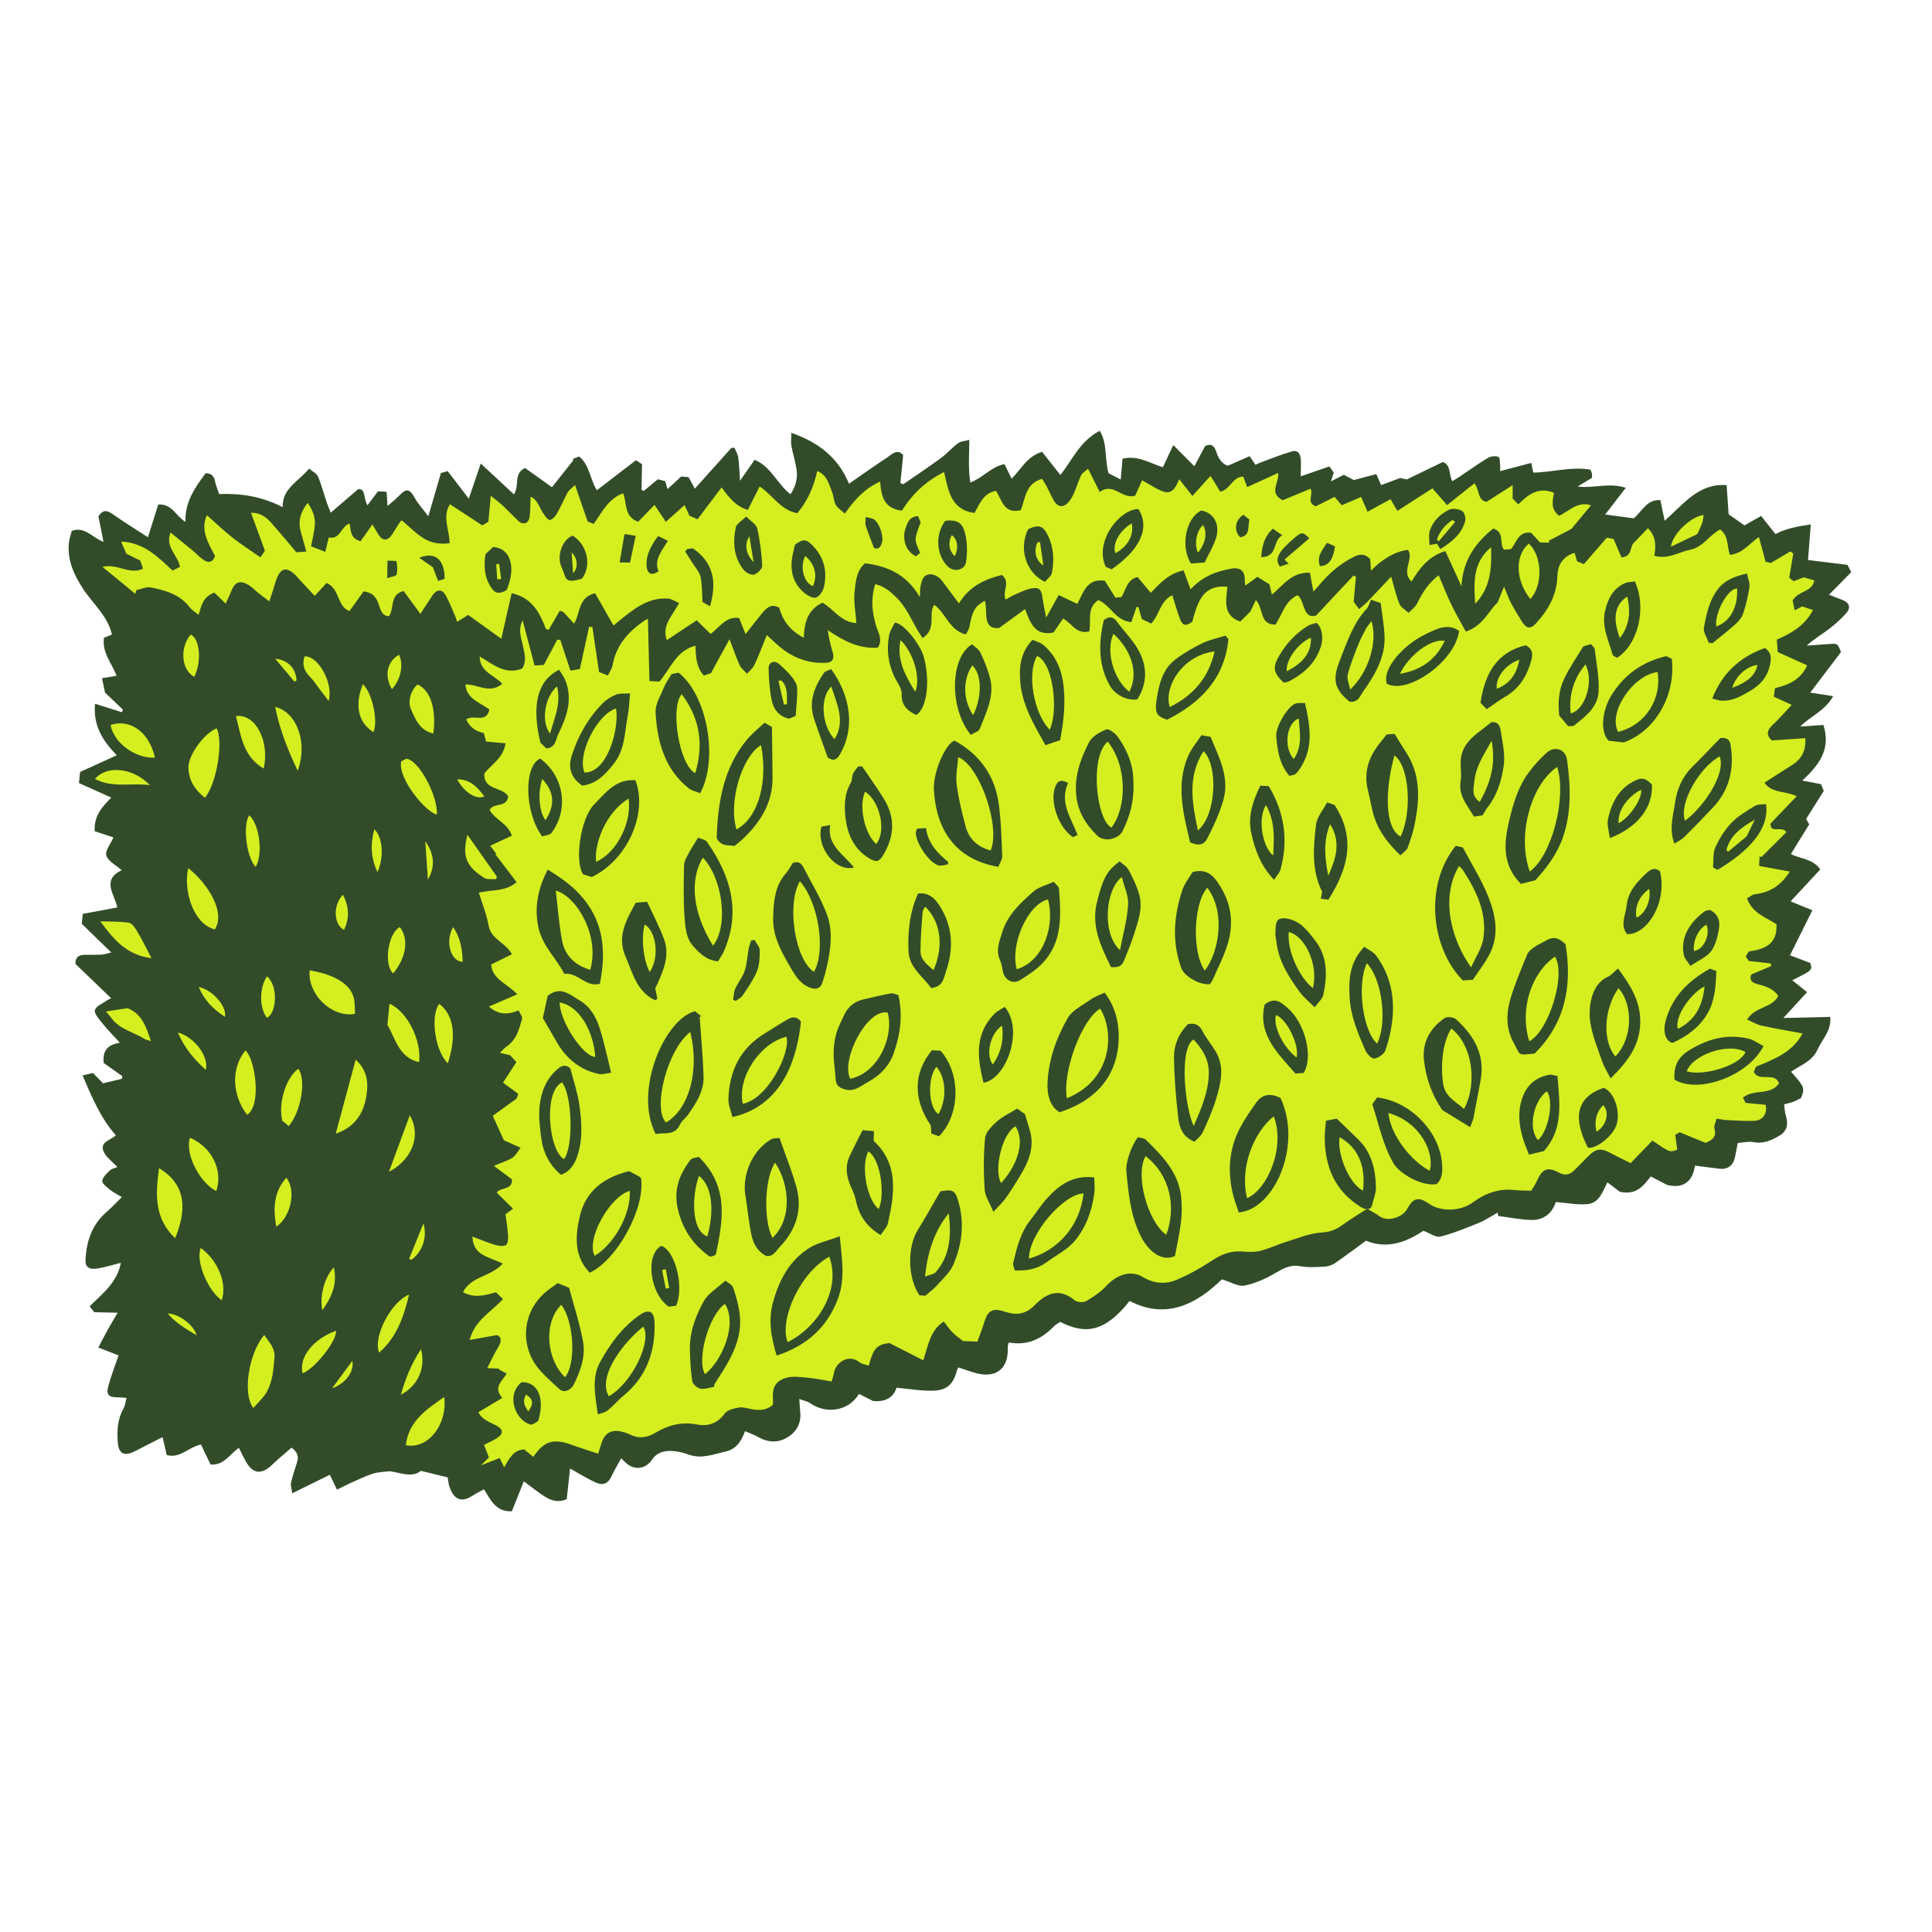 <svg version="1.1" id="svg" xmlns="http://www.w3.org/2000/svg" xmlns:xlink="http://www.w3.org/1999/xlink" x="0px" y="0px"
	 width="200px" height="200px" viewBox="0 0 200 200" enable-background="new 0 0 200 200" xml:space="preserve">
<path class="stroke" fill="#324c2a"  d="M190.723,62.107c-0.427-0.156-0.848-0.33-1.388-0.542c0.809-0.819,1.526-1.546,2.299-2.331
	c-0.133-0.268-0.262-0.527-0.377-0.758c-1.426-0.176-2.768-0.34-4.093-0.503c0.092-1.173,0.18-2.303,0.288-3.683
	c-1.418,0.206-2.541,0.412-3.655,0.997c-0.472-0.594-0.943-1.188-1.489-1.876c-0.639,0.363-1.221,0.695-1.725,0.981
	c-0.603-0.426-1.147-0.812-1.637-1.158c-0.075-1.083-0.138-2.006-0.207-3.011c-2.908-0.22-4.437,1.954-6.416,3.687
	c-0.174-0.844-0.3-1.451-0.441-2.134c-1.387-0.104-1.839,1.102-2.76,1.883c-0.846-0.113-1.79-0.24-2.955-0.398
	c0.795-1.028,1.416-1.832,2.133-2.761c-1.728-0.572-3.258,0.074-4.986-0.133c0.624-0.379,1.057-0.641,1.489-0.904
	c0-0.164,0.014-0.292-0.004-0.418c-0.014-0.098-0.066-0.191-0.15-0.418c-1.962-0.357-3.929,0.262-5.927,0.299
	c-0.061-0.295-0.116-0.562-0.206-1.004c-1.09,0.287-2.13,0.561-3.232,0.851c0.009-0.212,0.032-0.337,0.017-0.458
	c-0.045-0.356-0.006-0.94-0.181-1.014c-0.306-0.134-0.814-0.066-1.119,0.117c-0.992,0.595-1.931,1.281-2.893,1.927
	c-0.241,0.161-0.493,0.305-0.763,0.47c-0.405-0.708-0.094-1.665-0.991-1.983c-1.25,0.604-2.475,1.196-3.725,1.801
	c-0.266-0.059-0.566-0.124-0.678-0.148c-0.761,0.283-1.351,0.502-1.974,0.733c-0.192-0.435-0.325-0.735-0.503-1.137
	c-0.843,0.221-1.674,0.439-2.335,0.614c-0.473-0.253-0.796-0.425-1.021-0.545c-0.489,0.249-0.837,0.427-1.352,0.688
	c0.149-0.438,0.227-0.667,0.305-0.898c-0.145-0.212-0.272-0.398-0.449-0.654c-0.976,0.337-1.93,0.665-2.975,1.025
	c0.008-0.621,0.037-1.159,0.014-1.694c-0.023-0.553-0.274-1.065-0.888-0.894c-1.126,0.315-2.214,0.771-3.316,1.171
	c-0.158,0.06-0.307,0.141-0.488,0.224c-0.186-0.273-0.34-0.499-0.608-0.896c-0.73,0.322-1.464,0.646-2.259,0.996
	c-0.656-0.22-0.989-0.822-1.193-1.445c-0.221-0.675-0.539-0.885-1.158-0.592c-0.37,0.698-0.723,1.359-1.109,2.086
	c-0.733-0.735-1.375-1.378-2.184-2.189c-0.404,0.863-0.728,1.551-1.076,2.293c-1.347-0.409-2.575-1.278-4.18-0.882
	c-0.056,0.64-0.112,1.29-0.186,2.154c-0.523-0.274-0.967-0.507-1.268-0.664c-0.42-1.559-0.096-3.084-0.903-4.384
	c-2.053,1.069-2.832,3.008-4.068,4.579c-0.659-0.831-1.303-1.641-1.906-2.4c-1.561,0.479-2.147,1.785-3.145,2.779
	c-0.249-0.503-0.473-0.956-0.745-1.503c-1.34,0.238-2.182,1.394-3.537,1.902c-0.227-1.444-0.116-2.822-0.097-4.414
	c-0.456,0.124-0.882,0.132-1.161,0.338c-0.641,0.476-1.173,1.098-1.815,1.568c-1.265,0.93-2.575,1.796-3.867,2.688
	c-0.099-0.042-0.198-0.085-0.297-0.129c0.094-0.939,0.188-1.879,0.289-2.898c-0.629-0.707-1.176-0.053-1.682,0.275
	c-1.293,0.844-2.548,1.747-3.924,2.697c-1.118-2.696-3.125-4.27-5.971-5.273c-0.001,0.607-0.061,1.003,0.007,1.375
	c0.162,0.885,0.468,1.75,0.554,2.64c0.079,0.824-0.16,1.632-0.657,2.354c-1.377-1.095-1.997-2.853-3.699-3.576
	c-0.505,0.725-0.936,1.339-1.519,2.173c-0.065-0.963-0.081-1.69-0.179-2.405c-0.047-0.345-0.253-0.666-0.387-0.998
	c-0.106-0.002-0.212-0.004-0.319-0.007c-1.239,1.381-2.478,2.762-3.789,4.224c-0.229-0.419-0.422-0.77-0.652-1.19
	c-0.248-0.022-0.547-0.048-0.763-0.066c-0.503,0.464-0.931,0.857-1.417,1.307c-0.094-0.326-0.157-0.54-0.239-0.821
	c-0.273-0.074-0.558-0.149-0.749-0.201c-0.555,0.456-1.016,0.835-1.476,1.213c-0.074-0.039-0.147-0.076-0.221-0.115
	c0.015-0.857,0.03-1.717,0.047-2.664c-0.175-0.112-0.402-0.258-0.63-0.403c-1.371,1.053-2.69,2.066-4.046,3.109
	c-0.735-1.198-0.752-2.626-1.834-3.498c-0.257,0.103-0.468,0.188-0.679,0.272c0.032,0.034,0.064,0.067,0.097,0.1
	c-0.762,0.962-1.524,1.923-2.229,2.811c-0.976-0.696-1.89-1.348-2.79-1.989c-1.224,0.585-0.542,1.808-1.146,2.732
	c-1.107-1.029-2.173-2.021-3.437-3.195c-0.434,1.273-0.789,2.313-1.239,3.635c-0.797-1.04-1.471-1.919-2.185-2.85
	c-0.205,0.059-0.443,0.128-0.698,0.201c-0.42,1.439-0.827,2.835-1.305,4.472c-0.536-0.71-1.045-1.254-1.397-1.886
	c-0.534-0.959-0.849-1.042-1.598-0.271c-0.345,0.355-0.739,0.663-1.225,1.094c-0.041-0.59-0.066-0.971-0.101-1.47
	c-0.355-0.021-0.689-0.041-0.89-0.052c-0.414,0.551-0.736,0.98-1.085,1.445c-0.455-0.664-0.145-1.783-0.979-1.655
	c-1.079,0.925-1.897,1.627-2.824,2.424c-0.195-0.488-0.323-0.765-0.418-1.051c-0.299-0.897-0.532-1.821-0.904-2.686
	c-0.146-0.341-0.596-0.551-0.913-0.825c-1.138,1.362-2.79,2.047-2.743,3.987c-2.154-1.1-4.314-1.446-6.581-1.351
	c-0.147-0.447-0.326-0.855-0.41-1.282c-0.104-0.524-0.326-0.86-0.979-0.88c-1.098,1.465-2.159,2.971-2.096,5.038
	c-1.021-0.625-1.387-1.891-2.813-1.793c-0.336,1.06-0.667,2.104-1.074,3.385c-1.253-0.816-2.47-1.564-3.634-2.385
	c-0.637-0.449-1.035-0.456-1.49,0.222c0.165,0.821,0.337,1.684,0.529,2.639c-1.172-0.424-1.961-1.653-3.291-1.121
	c-0.116,0.473-0.253,0.845-0.292,1.227c-0.184,1.789,0.542,3.343,1.469,4.762c1.017,1.555,2.541,2.779,2.986,4.728
	c-0.208,0.086-0.464,0.19-0.823,0.337c-0.22,1.507,0.786,2.62,1.308,3.929c-0.467,0.08-0.928,0.158-1.514,0.258
	c0.132,0.618,0.241,1.127,0.317,1.489c0.688,0.655,1.274,1.213,1.861,1.77c-0.043,0.087-0.086,0.172-0.129,0.258
	c-0.859-0.271-1.719-0.542-2.77-0.873c-0.22,2.366,0.911,3.938,2.248,5.334c-1.29,0.587-2.567,1.167-3.794,1.725
	c-0.045,0.436-0.07,0.685-0.118,1.151c1.099,0.493,2.202,0.988,3.35,1.502c-0.91,0.904-1.817,1.87-1.718,3.487
	c0.694,0.227,1.399,0.458,1.94,0.636c-0.293,0.676-0.88,1.382-0.739,1.876c0.165,0.576,0.97,0.967,1.586,1.519
	c-2.105,1.023-0.739,2.479-0.442,3.853c-1.241,0.231-2.421,0.451-3.582,0.669c-0.044,0.432-0.072,0.71-0.104,1.023
	c0.969,0.943,1.952,1.898,3.056,2.971c-0.493,0.112-0.763,0.214-1.037,0.227c-0.591,0.029-1.186,0-1.778,0.018
	c-0.573,0.019-0.926,0.28-0.89,0.945c1.205,1.157,2.419,2.324,3.696,3.553c-0.219,0.103-0.315,0.132-0.391,0.188
	c-0.459,0.331-1.157,0.592-1.294,1.028c-0.107,0.344,0.426,0.944,0.762,1.361c0.539,0.67,1.149,1.28,1.819,2.015
	c-1.143,0.22-1.814,0.681-1.673,2.104c0.526,0.373,1.234,0.875,1.942,1.375c-0.021,0.088-0.041,0.175-0.062,0.264
	c-0.624,0.148-1.248,0.299-1.947,0.467c-0.348-0.358-0.691-0.71-1.041-1.069c-0.32,0.073-0.583,0.132-1.08,0.246
	c0.973,2.268,1.867,4.417,3.443,6.203c-0.529,0.522-1.652,0.659-1.282,1.633c0.237,0.623,0.919,1.077,1.442,1.651
	c-0.265,0.114-0.577,0.166-0.764,0.347c-0.325,0.315-0.74,0.687-0.796,1.082c-0.038,0.263,0.449,0.646,0.762,0.899
	c0.361,0.292,0.791,0.501,1.26,0.79c-0.603,0.589-1.078,1.101-1.601,1.558c-1.532,1.34-2.092,3.084-2.154,5.042
	c-0.018,0.542,0.287,0.823,0.812,0.818c0.333-0.003,0.669-0.064,0.996-0.139c0.604-0.141,1.203-0.311,1.848-0.48
	c-0.39,2.063-1.907,3.185-3.241,4.51c0.214,0.261,0.382,0.467,0.494,0.604c0.808,0.017,1.5,0.033,2.411,0.054
	c-0.391,0.672-0.715,1.209-1.019,1.757c-0.309,0.558-0.599,1.126-0.979,1.845c0.814,0.317,1.512,0.589,2.096,0.818
	c-0.365,1.072-0.777,2.121-1.069,3.201c-0.232,0.857,0.063,1.144,0.934,1.133c0.296-0.002,0.592,0.036,0.964,0.062
	c-0.124,0.442-0.156,0.819-0.326,1.117c-0.605,1.064-0.663,2.218-0.592,3.384c0.081,1.318,0.669,1.604,1.852,0.983
	c0.898-0.471,1.808-0.922,2.792-1.422c0.17,0.724,0.292,1.248,0.435,1.857c1.38,0.38,2.287-0.856,3.543-1.089
	c0.331,0.69,0.651,1.36,0.988,2.064c1.359,0.126,1.972-1.038,2.931-1.729c0.253,0.499,0.47,0.959,0.716,1.404
	c0.723,1.309,1.634,1.41,2.726,0.358c0.652-0.628,1.356-1.201,2.011-1.776c0.684,0.504,0.759,0.98,0.559,1.565
	c-0.233,0.683-0.448,1.376-0.611,2.077c-0.06,0.253,0.053,0.548,0.12,1.083c1.428-0.703,2.652-1.305,3.896-1.918
	c0.244,0.509,0.458,0.955,0.739,1.542c0.546-0.268,0.964-0.488,1.393-0.679c0.767-0.341,1.524-0.721,2.32-0.977
	c0.55-0.177,1.158-0.176,1.741-0.253c1.128,0.142,2.277,0.718,3.238-0.038c0.992,0.242,1.84,0.45,2.74,0.669
	c-0.012-0.016,0.037,0.023,0.044,0.069c0.041,0.227,0.046,0.464,0.107,0.685c0.333,1.202,1.034,2.063,2.398,1.18
	c0.4-0.256,0.83-0.469,1.239-0.697c0.715,1.152,1.251,2.353,2.886,2.279c0.402-1.01,0.81-2.03,1.236-3.101
	c0.828,0.608,1.437,1.096,2.085,1.522c0.71,0.466,1.477,0.715,2.358,0.326c0.122-1.113,0.239-2.19,0.347-3.174
	c0.944,0.521,1.805,1.07,2.728,1.479c0.615,0.273,1.196,0.117,1.527-0.605c0.293-0.642,0.666-1.248,1.038-1.933
	c0.202,0.199,0.309,0.303,0.416,0.409c0.884,0.866,2.086,0.76,2.773-0.266c0.512-0.766,1.283-0.941,2.101-0.897
	c0.56,0.031,1.134,0.166,1.662,0.36c1.347,0.498,2.595-0.021,3.865-0.307c1.024-0.229,1.596-0.979,1.999-2.104
	c0.492,0.213,0.936,0.358,1.331,0.587c1.027,0.591,2.077,0.656,3.076,0.044c0.941-0.578,1.428-1.463,1.31-2.616
	c-0.039-0.374-0.054-0.75-0.095-1.348c0.489,0.182,0.839,0.236,1.1,0.419c1.708,1.203,4.038,0.817,5.075-0.948
	c0.442,0.225,0.89,0.45,1.466,0.741c1.105,0.107,2.088-0.259,2.419-1.376c1.349,0.119,2.576,0.339,3.794,0.304
	c1.456-0.04,2.11-0.708,2.468-2.117c0.027-0.11,0.106-0.207,0.153-0.293c0.64,0.21,1.218,0.431,1.812,0.59
	c2.13,0.571,3.407-0.494,3.294-2.718c-0.007-0.139,0.064-0.282,0.106-0.454c1.929,0.359,3.417-0.367,4.692-1.689
	c0.185-0.193,0.451-0.31,0.64-0.435c2.521,1.274,4.544,1.143,7.176-2.172c3.78,1.956,6.881,0.351,9.553-2.239
	c0.901,0.271,1.682,0.772,2.341,0.646c1.11-0.212,2.204-0.721,3.19-1.298c0.826-0.483,1.551-0.89,2.567-0.706
	c0.799,0.146,1.643,0.089,2.463,0.048c0.374-0.018,0.792-0.131,1.098-0.337c1.104-0.751,2.168-1.56,3.257-2.352
	c2.247,0.923,4.205,0.112,5.947-1.028c0.676,0.25,1.289,0.72,1.752,0.602c1.367-0.346,2.689-0.891,4-1.427
	c0.675-0.277,1.292-0.7,1.935-1.059c0.015,0.117,0.029,0.234,0.044,0.351c1.159,0.147,2.316,0.396,3.478,0.414
	c1.371,0.021,2.191-0.859,2.49-1.856c1.197,0.092,2.239,0.305,3.255,0.217c1.256-0.107,1.595-1.308,2.086-2.257
	c0.532,0.405,1.021,0.776,1.277,0.971c1.691,0.392,2.444-0.577,3.205-1.579c0.598,0.308,1.12,0.576,1.696,0.873
	c1.657,0.42,2.65-0.318,2.886-1.999c0.947,0.123,1.761,0.244,2.579,0.33c0.782,0.083,1.348-0.317,1.534-1.073
	c0.121-0.493,0.2-0.995,0.319-1.597c0.575-0.04,1.132-0.188,1.64-0.088c1.038,0.202,1.888-0.204,2.706-0.688
	c0.755-0.447,0.909-1.169,0.636-2.031c-0.117-0.371-0.124-0.775-0.184-1.185c0.402-0.113,0.681-0.171,0.943-0.271
	c0.287-0.109,0.56-0.259,0.803-0.376c0.421-1.043,0.379-1.155-1.025-2.734c0.976-0.686,2.183-1.068,2.736-2.288
	c0.486-1.076,1.457-1.961,1.317-3.391c-1.651,0.04-3.198,0.075-4.853,0.114c0.887-0.966,1.625-1.768,2.458-2.676
	c-0.602-0.483-1.062-0.852-1.536-1.233c2.1-1.043,2.1-1.043,1.871-1.786c-0.804-0.303-1.553-0.586-2.106-0.796
	c0.783-1.575,1.5-3.018,2.318-4.66c-0.885-0.362-1.564-0.639-2.253-0.92c1.034-1.113,2.04-2.199,3.072-3.312
	c-0.81-1.148-2.096-1.07-3.04-1.596c0.662-1.07,1.292-2.092,1.894-3.063c-0.19-0.335-0.299-0.528-0.32-0.564
	c0.655-1.041,1.239-1.967,1.829-2.902c-0.122-0.29-0.218-0.518-0.296-0.703c-0.668-0.127-1.261-0.238-1.93-0.365
	c1.715-1.598,3.001-3.229,2.188-5.758c-0.771,0.053-1.583,0.108-2.395,0.164c1.034-1.078,2.502-1.561,3.406-3.146
	c-0.938-0.146-1.657-0.257-2.375-0.368c1.106-1.458,2.169-2.861,3.186-4.2c-0.349-0.878-0.38-0.892-1.125-0.834
	c-0.81,0.062-1.62,0.112-2.43,0.168c0.712-0.655,1.527-1.128,2.272-1.692c0.653-0.497,1.279-1.051,1.823-1.664
	C191.639,62.895,191.435,62.37,190.723,62.107z"/>
<path fill-rule="evenodd" clip-rule="evenodd" fill="#d5ee20" class="fill" d="M180.843,93.001c0.617,1.611,2.002,1.961,3.054,2.671
	c0.097,1.723-0.751,2.554-2.875,2.821c-0.088,0.157-0.188,0.332-0.303,0.538c0.136,0.188,0.268,0.371,0.324,0.448
	c0.84,0.097,1.558,0.178,2.277,0.261c0.006,0.091,0.013,0.184,0.019,0.275c-0.676,0.285-1.353,0.57-2.059,0.867
	c-0.197,0.562,0.046,0.83,0.6,0.979c0.816,0.217,1.654,0.423,2.206,1.239c-0.639,1.273-2.383,1.07-3.225,2.442
	c0.548,0.24,0.988,0.521,1.467,0.625c1.381,0.303,2.777,0.535,4.271,0.814c-1,1.889-2.852,2.66-4.806,3.432
	c-0.064,0.144-0.155,0.35-0.242,0.548c0.565,1.11,2.143-0.068,2.621,1.183c-0.924,1.326-2.616,0.527-3.75,1.491
	c0.114,0.212,0.243,0.453,0.287,0.535c0.835,0.081,1.479,0.142,2.074,0.202c0.183,0.895-0.278,1.592-1.105,1.646
	c-0.987,0.064-1.986-0.03-2.979-0.072c-0.28-0.011-0.557-0.077-1.001-0.143c-0.084,0.366-0.308,0.755-0.219,1.05
	c0.23,0.767-0.125,1.118-0.916,1.457c-0.775-0.318-1.675-0.686-2.679-1.096c-0.099,0.055-0.293,0.162-0.463,0.257
	c0.076,0.565,0.144,1.072,0.207,1.545c-0.771,0.289-0.771,0.289-2.568-0.943c-0.704,0.728-1.438,1.486-2.256,2.33
	c-0.707-0.351-1.447-0.697-2.168-1.083c-0.869-0.465-1.382-0.43-2.097,0.253c-0.56,0.535-1.08,1.112-1.644,1.643
	c-0.436,0.41-0.908,0.487-1.488,0.181c-1.212-0.64-1.736-0.418-2.296,0.83c-0.157,0.349-0.382,0.666-0.599,1.036
	c-0.606-0.022-1.175-0.009-1.735-0.07c-1.64-0.186-3.062,0.355-4.346,1.302c-1.225,0.903-3.272,0.979-4.514,0.108
	c-1.073-0.752-1.625-0.607-2.263,0.569c-0.438,0.811-2.01,1.406-2.911,0.692c-0.315-0.25-0.691-0.423-1.211-0.733
	c-0.85,0.551-1.727,1.072-2.547,1.668c-0.657,0.478-1.27,0.739-2.152,0.791c-1.254,0.073-2.489,0.598-3.716,0.975
	c-0.887,0.273-1.733,0.694-2.63,0.916c-0.599,0.148-1.261,0.125-1.886,0.073c-1.177-0.099-2.143,0.291-3.121,0.931
	c-1.215,0.795-2.5,1.533-3.847,2.065c-1.069,0.422-2.307,0.279-3.296-0.336c-1.395-0.865-2.893-0.086-3.779,0.873
	c-0.592,0.642-1.349,1.162-2.11,1.599c-0.3,0.171-0.948,0.135-1.207-0.083c-1.602-1.337-2.926-0.72-4.141,0.52
	c-0.89,0.908-1.833,1.071-3.023,0.678c-1.397-0.461-1.829-0.152-2.251,1.272c-0.174,0.588-0.414,1.157-0.649,1.806
	c-0.546-0.019-1.027-0.037-1.488-0.054c-0.391-0.319-0.78-0.586-1.104-0.916c-0.32-0.326-0.576-0.715-0.885-1.108
	c-1.409,0.913-1.594,2.443-2.125,4.018c-1.225-0.626-2.351-1.2-3.508-1.792c-1.294,0.17-1.663,0.555-2.133,2.339
	c-0.331-0.114-0.714-0.152-0.968-0.353c-1.124-0.885-2.461,0.012-2.645,1.156c-0.037,0.229-0.123,0.446-0.235,0.841
	c-0.789-0.13-1.562-0.303-2.343-0.374c-0.777-0.069-1.613-0.211-2.334-0.008c-1.154,0.326-1.49,1.05-1.391,2.253
	c0.015,0.176-0.003,0.355-0.006,0.541c-0.636,0.568-1.363,0.599-2.128,0.471c-0.458-0.079-0.936-0.255-1.372-0.185
	c-0.521,0.083-1.199,0.238-1.476,0.611c-0.788,1.058-1.73,1.369-2.975,1.132c-1.489-0.284-2.885,0.082-4.158,0.843
	c-0.866,0.517-1.699,0.681-2.626,0.233c-0.278-0.134-0.576-0.24-0.876-0.316c-1.087-0.275-1.812,0.134-2.135,1.18
	c-0.091,0.295-0.187,0.589-0.347,1.093c-0.923-0.307-1.821-0.576-2.696-0.902c-1.911-0.711-2.909-0.421-4.014,1.238
	c-0.313-0.258-0.625-0.516-0.937-0.774c-1.15,0.046-1.548,0.97-2.079,1.845c-0.164-0.331-0.273-0.553-0.471-0.956
	c-0.58,0.229-1.155,0.454-1.94,0.762c0.358-0.353,0.553-0.545,0.836-0.822c-0.164-0.413-0.338-0.852-0.517-1.303
	c0.476-0.25,1.005-0.459,1.455-0.779c0.592-0.423,0.5-0.854-0.155-1.207c-0.712-0.383-1.536-0.636-1.876-1.393
	c0.809-0.485,1.58-0.948,2.472-1.482c-0.986-1.117-0.007-1.708,0.455-2.522c-0.303-0.157-0.557-0.289-0.81-0.419
	c0.022-0.028,0.046-0.055,0.069-0.082c-0.356-0.017-0.711-0.034-1.276-0.062c0.258-0.513,0.449-0.905,0.651-1.29
	c0.168-0.32,0.343-0.639,0.528-0.95c0.351-0.593,0.26-1.026-0.158-1.181c-1.058,0.189-1.868,0.334-2.845,0.51
	c0.546-2.075,2.259-2.897,3.45-4.237c-0.27-0.268-0.48-0.476-0.713-0.707c-1.137,0.33-2.26,0.644-3.415-0.011
	c0.837-1.659,2.907-1.586,4.107-2.948c-1.342-0.717-3.06-0.761-3.138-2.804c0.795,0.299,1.54,0.615,2.309,0.85
	c0.363,0.111,0.826,0.185,1.144,0.047c0.188-0.082,0.262-0.615,0.246-0.937c-0.035-0.705-0.162-1.403-0.272-2.268
	c0.08-0.058,0.354-0.257,0.786-0.573c-0.614-0.605-1.147-1.13-1.695-1.671c0.418-0.595,1.632-0.214,1.577-1.371
	c-0.575-0.43-1.164-0.869-1.872-1.396c0.743-0.314,1.375-0.506,1.921-0.841c0.329-0.202,0.523-0.624,0.847-1.033
	c-0.703-0.315-1.17-0.525-1.733-0.778c-0.368-0.809-0.769-1.693-1.149-2.53c0.876-0.634,1.674-1.208,2.472-1.785
	c0.055-0.165,0.11-0.328,0.165-0.493c-0.528-0.388-1.056-0.777-1.573-1.156c0.392-0.602,0.877-1.348,1.384-2.127
	c-0.254-0.278-0.458-0.501-0.651-0.712c-0.312-0.074-0.599-0.141-1.058-0.25c0.312-0.294,0.488-0.508,0.708-0.659
	c1.006-0.687,1.289-1.782,1.583-2.849c0.062-0.227-0.21-0.546-0.353-0.877c-1.133,0.463-2.098,0.468-3.072-0.403
	c0.965-0.416,1.87-0.806,2.934-1.265c-1.044-1.121-2.602-1.552-2.703-3.085c0.721-0.357,1.394-0.691,2.15-1.064
	c-0.671-1.237-2.152-1.535-2.403-2.925c-0.212-1.17-0.669-2.295-1.02-3.446c1.386-0.346,2.709-0.078,3.907-1.087
	c-0.738-0.969-1.47-1.932-2.202-2.894c0.029-0.023,0.059-0.046,0.089-0.069c-0.205-0.266-0.409-0.531-0.623-0.809
	c0.794-0.37,1.475-0.688,2.243-1.045c-0.434-1.307-1.739-1.632-2.302-2.658c0.374-0.796,1.782-0.187,1.926-1.408
	c-0.566-1.01-2.572-0.584-2.47-2.37c0.704-0.926,1.952-1.565,2.195-3.124c-0.766-0.071-1.396-0.128-2.013-0.185
	c-0.098-0.355-0.165-0.6-0.243-0.881c-0.85-0.163-1.461-0.629-1.816-1.396c0.713-0.592,2.088,0.464,2.397-1.037
	c-1.005-0.761-2.349-1.073-2.481-2.59c1.252-0.054,2.47,1.026,3.816-0.064c-0.814-0.932-2.329-1.211-2.339-2.837
	c1.365,0.795,2.597,1.947,4.392,1.257c0.529-0.8,0.22-1.691,0.039-2.55c-0.158-0.746-0.467-1.471,0.013-2.452
	c0.446,1.689,0.839,3.18,1.236,4.684c0.409-0.027,0.685-0.046,0.964-0.065c0.469-0.884,0.929-1.753,1.39-2.624
	c0.104,0.016,0.209,0.03,0.313,0.045c0.34,1.029,0.68,2.057,1.046,3.165c0.343-0.053,0.628-0.097,0.974-0.152
	c0.326-1.487,0.642-2.928,0.958-4.369c0.113,0.002,0.227,0.004,0.341,0.007c0.225,1.522,0.45,3.045,0.688,4.657
	c0.211,0.085,0.487,0.196,0.913,0.364c0.181-0.373,0.422-0.68,0.48-1.019c0.373-2.158,1.711-3.597,3.45-4.752
	c0.096-0.063,0.234-0.063,0.22-0.06c0.051,2.116,0.102,4.226,0.155,6.409c0.493,0.024,0.788,0.041,1.034,0.053
	c1.164-1.338,1.717-3.198,3.729-3.712c0.041,1.166,0.086,2.219,0.87,3.091c0.315-0.107,0.604-0.207,0.735-0.251
	c0.659-1.204,1.246-2.277,1.923-3.513c0.41,1.071,0.689,1.914,1.059,2.713c0.154,0.333,0.503,0.576,0.764,0.859
	c0.26-0.308,0.599-0.579,0.764-0.933c0.441-0.947,0.808-1.93,1.272-3.063c0.408,0.372,0.666,0.601,0.917,0.837
	c1.482,1.391,3.212,2.146,5.27,2.027c0.608-0.035,0.819-0.424,0.644-1.037c-0.215-0.751-0.409-1.51-0.523-2.338
	c1.596,1.07,3.196,1.957,5.186,1.808c0.55-0.828,0.016-1.583-0.191-2.301c-0.436-1.505-0.529-2.734-0.092-4.268
	c0.921,0.188,1.553,0.737,2.224,1.396c1.025,1.008,1.525,2.288,2.23,3.464c0.147,0.247,0.307,0.486,0.46,0.727
	c1.518-0.999,0.544-2.435,1.197-3.451c1.225,0.825,1.51,2.604,3.278,3.071c0.113-0.23,0.32-0.497,0.375-0.793
	c0.298-1.645,0.56-2.123,1.594-2.699c0.351,1.101-0.345,2.941,1.468,2.831c1.057-0.771,1.818-1.327,2.696-1.967
	c0.558,1.506,1.052,2.792,2.94,2.432c0.285-0.414,0.642-0.932,1-1.453c0.917,0.509,1.395,1.679,2.709,1.328
	c0.217-1.105-0.289-2.437,0.936-3.234c1.266,0.495,1.782,2.161,3.417,2.274c0.194-0.562,0.366-1.06,0.538-1.556
	c0.062-0.008,0.125-0.016,0.188-0.025c0.12,0.414,0.239,0.83,0.366,1.267c0.255,0.124,0.556,0.271,0.958,0.466
	c0.855-0.861,0.948-2.386,2.194-2.931c0.268,0.84,0.487,1.656,0.788,2.441c0.283,0.739,0.623,0.792,1.283,0.294
	c0.647-2.554,1.365-3.804,3.628-3.619c-0.117,1.398-0.526,2.973,1.335,3.608c0.429-0.425,0.73-0.723,1.036-1.026
	c0.174-0.365,0.358-0.75,0.576-1.204c0.83,0.863,0.337,2.558,2.033,2.549c0.714-1.08,0.985-2.454,2.293-3.053
	c0.792,0.647,0.503,2.493,1.903,2.118c1.441-1.541,2.663-2.847,3.883-4.151c0.083,0.044,0.167,0.088,0.249,0.133
	c-0.077,0.846-0.154,1.693-0.234,2.577c0.138,0.192,0.286,0.397,0.553,0.766c0.299-0.255,0.579-0.458,0.814-0.704
	c0.831-0.861,1.646-1.736,2.512-2.653c0.32,1.09,0.513,1.986,0.859,2.816c0.157,0.375,0.622,0.621,0.946,0.926
	c0.301-0.32,0.698-0.593,0.884-0.969c0.542-1.1,1.166-2.112,2.229-2.922c0.455,1.063,0.841,2.062,1.304,3.024
	c0.449,0.933,0.975,1.828,1.505,2.808c1.768-0.576,2.34-2.121,3.288-3.004c0.245-0.596,0.427-1.041,0.672-1.639
	c0.285,0.677,0.47,1.212,0.73,1.707c0.349,0.661,0.742,1.3,1.141,1.933c0.465,0.734,0.877,0.765,1.455,0.135
	c1.268-1.389,2.144-2.945,2.197-4.891c0.034-1.238,0.661-2.053,1.778-2.391c0.078,0.261,0.155,0.521,0.26,0.876
	c0.212,0.087,0.482,0.201,0.702,0.293c0.831-0.96,1.601-1.85,2.369-2.734c0.335,0.061,0.553,0.101,0.702,0.128
	c0.3,0.696,0.567,1.313,0.827,1.914c1.193-0.128,0.798-1.135,1.31-1.545c0.47-0.489,0.94-0.979,1.426-1.486
	c0.842,0.854,0.837,1.795,0.661,2.852c1.398,0.422,2.502-0.373,3.708-0.62c1.367-0.279,1.986-1.53,3.105-2.098
	c0.904,0.674,0.688,1.743,1.009,2.627c1.282-0.115,1.952-1.105,3.002-1.846c0.242,0.894,0.451,1.667,0.694,2.562
	c0.13,0.03,0.396,0.09,0.54,0.124c0.748-0.442,1.389-0.818,2.03-1.196c0.098,0.073,0.196,0.146,0.294,0.219
	c-0.137,0.816-0.274,1.634-0.42,2.501c0.13,0.104,0.287,0.228,0.458,0.364c0.359-0.137,0.694-0.263,1.053-0.4
	c0.332,0.098,0.673,0.198,1.09,0.322c-0.255,1.251-1.641,1.04-2.246,2.073c0.032,0.153,0.113,0.542,0.212,1.019
	c0.293-0.151,0.51-0.263,0.785-0.404c0.312,0.107,0.667,0.229,1.107,0.379c-0.848,1.63-2.251,2.406-3.74,3.062
	c0.029,0.424,0.055,0.806,0.088,1.281c0.981,0.443,1.975,0.894,3.049,1.378c-0.663,1.501-1.932,2.027-3.332,2.364
	c-0.042,0.312-0.08,0.605-0.117,0.884c0.538,0.247,1.075,0.492,1.85,0.847c-0.755,0.802-1.311,1.463-1.943,2.042
	c-0.626,0.573-0.725,1.072-0.125,1.642c1.096-0.075,2.247-0.154,3.473-0.238c0.096,1.331-0.416,2.19-1.418,2.815
	c-0.908,0.567-1.802,1.153-2.806,1.795c0.758,1.119,2.144,0.812,3.333,1.403c-0.912,0.953-1.767,1.847-2.705,2.828
	c-0.034,1.1,1.177,0.174,1.642,0.89c-0.851,0.847-1.724,1.716-2.598,2.586c-0.06-0.033-0.12-0.065-0.179-0.099
	c-0.015,0.319-0.03,0.638-0.046,1.01c1.055,0.192,2.043,0.372,3.179,0.579c-0.935,1.473-2.084,2.16-3.585,2.345
	C181.392,92.605,181.123,92.852,180.843,93.001z M103.339,89.733c0.138-0.355,0.423-0.737,0.409-1.109
	c-0.064-1.782-0.114-3.575-0.348-5.34c-0.394-2.97-1.965-5.188-4.594-6.618c-0.897,0.3-2.235,3.237-2.128,5.113
	C96.847,84.77,98.043,88.822,103.339,89.733z M158.927,91.13c1.227-1.333,2.272-2.741,2.859-4.429
	c0.915-2.635,0.807-5.339,0.432-8.045c-0.15-1.09-1.259-1.489-2.102-0.735c-0.686,0.614-1.323,1.31-1.869,2.051
	c-1.093,1.481-1.607,3.239-2.02,4.994c-0.534,2.276-0.757,4.561,1.221,6.535C157.874,91.395,158.38,91.268,158.927,91.13z
	 M109.69,115.14c4.281-1.391,6-4.266,6.114-7.453c0.062-1.716-0.321-3.464-1.451-4.928c-0.558,0.264-1.017,0.406-1.387,0.671
	c-0.854,0.611-1.947,1.119-2.434,1.961c-1.172,2.035-1.97,4.248-2.093,6.666C108.371,113.416,108.743,114.593,109.69,115.14z
	 M125.243,101.884c0.058-0.09,0.213-0.272,0.304-0.481c0.532-1.224,1.163-2.421,1.546-3.692c0.587-1.95,0.435-3.891-0.62-5.694
	c-0.653-1.12-1.337-2.198-3.024-1.741c-0.333,0.578-0.837,1.197-1.069,1.904c-0.874,2.655-1.072,5.349-0.095,8.037
	C122.591,101.057,124.161,101.991,125.243,101.884z M80.695,117.808c-0.255,0.036-0.622-0.009-0.875,0.139
	c-1.924,1.123-3.032,3.643-2.648,5.871c0.157,0.914,0.247,1.839,0.393,2.753c0.211,1.317,0.329,2.687,1.747,3.444
	c0.729,0.119,1.027-0.539,1.436-0.965c1.697-1.771,2.348-3.876,1.675-6.257C81.956,121.146,81.307,119.553,80.695,117.808z
	 M82.062,89.341c-0.208,0.319-0.422,0.739-0.721,1.085c-1.151,1.332-1.263,2.938-1.305,4.583c-0.049,1.997,0.913,3.628,1.867,5.26
	c0.482,0.824,0.994,1.633,1.986,1.982c0.655,0.231,1.062,0.051,1.265-0.586c0.173-0.541,0.329-1.092,0.453-1.646
	c0.402-1.816,0.646-3.679-0.035-5.441c-0.605-1.569-1.478-3.038-2.268-4.532C83.078,89.616,82.86,89.042,82.062,89.341z
	 M80.401,140.33c3.199-1.062,5.234-2.956,6.335-5.871c0.788-2.086,0.412-4.177,0.198-6.479c-1.23,0.46-2.297,0.675-3.16,1.215
	c-2.037,1.278-3.1,3.286-3.737,5.556C79.525,136.575,79.783,138.313,80.401,140.33z M152.474,101.424
	c0.596-0.91,1.304-1.785,1.785-2.77c0.958-1.959,0.549-3.988-0.206-5.868c-0.698-1.736-1.717-3.344-2.621-5.058
	c-0.23-0.053-0.497-0.116-0.734-0.171c-3.313,4.084-2.537,10.642,0.737,13.938C151.712,101.476,152.018,101.456,152.474,101.424z
	 M162.066,97.748c-0.818-0.768-1.311-0.821-2.179-0.297c-0.349,0.211-0.74,0.358-1.066,0.597c-0.283,0.206-0.607,0.458-0.733,0.764
	c-0.603,1.467-1.222,2.937-1.688,4.451c-0.473,1.534-0.54,3.141,0.251,4.6c0.822,1.516,0.4,1.35,2.199,1.208
	C162.034,105.926,162.776,102.062,162.066,97.748z M132.553,113.65c-0.986-0.482-1.872-0.408-2.479,0.447
	c-0.75,1.06-1.513,2.147-2.025,3.33c-0.854,1.97-0.923,4.066-0.426,6.16c0.16,0.673,0.42,1.323,0.616,1.925
	C131.915,125.206,134.859,118.573,132.553,113.65z M117.802,117.721c-0.684,0.853-1.29,2.655-1.206,3.505
	c0.226,2.318,0.43,4.633,1.509,6.771c0.713,1.413,2.119,2.699,3.522,2.026c0.213-1.16,0.488-2.336,0.628-3.528
	c0.102-0.864,0.106-1.756,0.012-2.622c-0.272-2.519-1.949-4.211-3.631-5.871C118.437,117.806,118.05,117.799,117.802,117.721z
	 M93.004,103.02c-0.195-0.052-0.503-0.232-0.772-0.186c-0.978,0.173-1.943,0.413-2.911,0.643c-0.885,0.21-1.527,0.744-1.914,1.561
	c-0.308,0.65-0.652,1.299-0.844,1.987c-0.185,0.659-0.268,1.368-0.266,2.055c0.004,0.876,0.16,1.75,0.208,2.627
	c0.037,0.656,0.366,0.911,0.988,1.073c0.982,0.258,1.594-0.356,2.331-0.755c1.259-0.681,2.208-1.639,2.684-2.981
	C93.189,107.128,93.482,105.156,93.004,103.02z M62.097,101.84c0.705-3.511,0.36-6.635-2.123-9.299
	c-0.957-1.028-2.071-1.775-3.27-2.523c-1.055,2.044-1.397,3.947-0.969,5.979c0.404,1.92,1.859,3.208,2.686,4.813
	C59.855,100.656,60.646,102.242,62.097,101.84z M117.31,80.572c-0.021-1.4-0.617-2.93-1.597-4.295
	c-0.269-0.374-0.931-0.871-1.192-0.765c-0.677,0.273-1.48,0.725-1.786,1.331c-0.705,1.401-1.308,2.831-1.358,4.524
	c-0.064,2.177,0.755,3.738,2.249,5.166c0.711,0.681,2.17,0.326,2.579-0.494C117.017,84.415,117.47,82.715,117.31,80.572z
	 M72.483,82.113c1.942-3.584,0.686-10.214-2.241-12.479c-0.243,0.05-0.536,0.108-0.717,0.145c-0.304,0.51-0.594,0.886-0.763,1.309
	c-0.352,0.883-0.948,1.809-0.897,2.685c0.174,2.995,0.927,5.831,3.433,7.833C71.618,81.862,72.077,81.945,72.483,82.113z
	 M57.725,132.83c-0.257,0.188-0.462,0.347-0.674,0.491c-2.69,1.845-3.232,5.013-1.917,7.453c0.633,1.174,1.785,2.091,2.785,3.036
	c0.438,0.413,1.186,0.124,1.49-0.502c0.687-1.409,1.233-2.912,0.94-4.475c-0.348-1.861-0.946-3.677-1.438-5.523
	C58.458,133.126,58.085,132.976,57.725,132.83z M143.542,76.031c-0.318,0.408-0.608,0.771-0.889,1.139
	c-1.074,1.416-1.481,2.972-1.027,4.725c0.238,0.921,0.36,1.876,0.664,2.774c0.503,1.485,1.447,2.693,2.681,3.88
	c0.304-0.31,0.648-0.512,0.753-0.8c0.307-0.841,0.585-1.704,0.756-2.582c0.488-2.506,0.57-4.981-0.901-7.255
	c-0.395-0.61-0.771-1.231-1.211-1.938C144.166,75.989,143.843,76.011,143.542,76.031z M71.954,104.683
	c-3.102,0.75-6.417,8.197-4.076,12.715c0.871-0.203,1.961,0.236,2.526-1.007c0.174-0.386,0.583-0.656,0.835-1.015
	c0.839-1.192,1.643-2.439,1.594-3.955c-0.066-2.058-0.263-4.113-0.404-6.17c0.061-0.013,0.122-0.028,0.183-0.042
	C72.394,105.035,72.175,104.86,71.954,104.683z M65.127,121.233c-2.597,0.652-4.507,2.024-5.12,4.729
	c-0.467,2.058-0.585,4.095,1.045,5.79c2.861-1.346,5.769-6.734,5.307-9.775c-0.052-0.056-0.095-0.132-0.158-0.168
	C65.864,121.621,65.521,121.443,65.127,121.233z M74.334,99.511c0.183-0.293,0.334-0.531,0.478-0.772
	c0.052-0.088,0.089-0.186,0.131-0.281c1.797-4.139,0.677-7.837-1.757-11.309c-0.18-0.258-0.649-0.311-0.922-0.431
	c-0.426,0.703-0.757,1.196-1.033,1.719c-0.186,0.353-0.411,0.743-0.418,1.121c-0.032,1.769-0.079,3.547,0.047,5.308
	c0.078,1.082,0.129,2.241,0.947,3.137C72.5,98.762,73.232,99.437,74.334,99.511z M76.047,87.569
	c0.301-0.257,0.631-0.509,0.928-0.794c1.802-1.729,3.033-3.73,2.997-6.333c-0.024-1.693-0.039-3.385-0.058-5.183
	c-0.17-0.097-0.401-0.232-0.769-0.445c-0.628,0.598-1.304,1.121-1.834,1.766c-2.413,2.93-2.995,6.452-3.117,10.094
	c-0.008,0.239,0.352,0.597,0.622,0.714C75.176,87.542,75.615,87.513,76.047,87.569z M95.787,134.135
	c0.491-0.427,0.876-0.696,1.177-1.039c0.607-0.689,1.359-1.336,1.712-2.148c0.915-2.107,1.19-4.321,0.53-6.593
	c-0.319-1.096-0.555-1.276-1.858-1.029c-0.74,1.274-1.516,2.67-2.351,4.03c-1.089,1.771-1.042,4.962,0.191,6.738
	C95.393,134.108,95.642,134.125,95.787,134.135z M61.26,90.789c3.633-1.722,5.829-6.51,4.525-10.012
	c-2.001-0.186-3.077,1.271-4.271,2.49c-1.44,1.468-2.047,5.892-1.156,7.235C60.632,90.588,60.949,90.689,61.26,90.789z
	 M152.182,116.683c0.188-0.494,0.303-0.7,0.346-0.921c0.253-1.294,0.485-2.592,0.733-3.888c0.508-2.658-0.663-4.665-2.531-6.359
	c-0.245-0.222-0.921-0.303-1.178-0.126c-1.509,1.033-2.342,2.512-2.144,4.355c0.206,1.916,0.876,3.707,1.904,5.173
	C150.318,115.536,151.188,116.071,152.182,116.683z M105.052,131.514c1.294,0.048,2.34-0.152,3.255-0.823
	c1.012-0.743,2.208-1.333,2.984-2.271c1.137-1.375,1.75-3.094,1.992-4.892c0.072-0.537-0.001-1.095-0.008-1.64
	c-2.251-0.265-3.661,0.815-4.901,2.181c-0.637,0.703-1.144,1.521-1.733,2.269c-1.024,1.302-1.391,2.862-1.754,4.419
	C104.832,130.985,104.992,131.265,105.052,131.514z M73.941,143.561c-0.004-0.066-0.008-0.133-0.011-0.2
	c0.185-0.3,0.361-0.604,0.554-0.898c0.863-1.319,1.648-2.66,1.992-4.241c0.377-1.733-0.045-3.342-0.587-4.939
	c-0.099-0.293-0.521-0.478-0.794-0.715c-0.864,0.793-1.78,1.318-2.223,2.107c-0.868,1.549-1.5,3.242-1.454,5.08
	c0.027,1.081,0.078,2.169,0.248,3.233c0.05,0.306,0.52,0.702,0.854,0.768C72.965,143.838,73.466,143.638,73.941,143.561z
	 M167.494,100.26c-0.459,0.386-0.711,0.71-1.042,0.854c-1.787,0.779-2.094,3.309-1.784,4.973c0.247,1.325,0.774,2.601,1.225,3.883
	c0.181,0.514,0.49,0.985,0.836,1.663c1.727-1.687,3.008-3.354,3.068-5.74C169.853,103.717,168.83,102.042,167.494,100.26z
	 M122.976,106.017c-0.957,0.966-1.463,2.17-1.444,3.483c0.025,1.923,0.18,3.85,0.389,5.764c0.12,1.103,0.229,2.302,1.734,2.928
	c0.248-0.275,0.672-0.579,0.861-0.99c0.526-1.146,1.044-2.309,1.4-3.514c0.458-1.557,0.859-3.174-0.009-4.732
	c-0.426-0.764-1.029-1.432-1.42-2.21C124.158,106.094,123.734,105.879,122.976,106.017z M109.083,91.28
	c-0.809,0.373-1.576,0.546-2.093,1.002c-1.346,1.188-2.696,2.421-3.242,4.231c-0.278,0.924-0.691,1.846-0.237,2.851
	c0.166,0.37,0.232,0.79,0.306,1.192c0.156,0.857,1.015,1.369,1.739,0.928c0.79-0.483,1.585-1.007,2.239-1.653
	c2.229-2.206,2.038-5.031,1.835-7.827C109.611,91.764,109.29,91.545,109.083,91.28z M105.295,114.762
	c-0.76,0.472-1.524,0.823-2.126,1.359c-0.514,0.456-1.136,1.093-1.194,1.7c-0.168,1.754-0.157,3.539-0.048,5.302
	c0.043,0.706,0.523,1.386,0.905,2.326c0.507-0.549,0.911-0.917,1.231-1.347c0.43-0.579,0.803-1.2,1.188-1.812
	c1.018-1.619,1.948-3.265,1.357-5.295c-0.149-0.512-0.312-1.02-0.511-1.668C105.939,115.215,105.673,115.027,105.295,114.762z
	 M75.823,115.635c4.047-0.901,6.496-4.25,7.089-9.871c-0.332-0.492-0.815-0.551-1.286-0.289c-0.829,0.459-1.615,0.996-2.428,1.485
	c-2.582,1.558-3.715,3.932-3.792,6.854C75.391,114.407,75.671,115.006,75.823,115.635z M89.297,116.998
	c-0.458,0.909-0.933,1.779-1.343,2.68c-0.52,1.143-0.31,2.258,0.21,3.353c0.184,0.389,0.346,0.8,0.432,1.219
	c0.308,1.509,1.056,2.691,2.56,3.601c0.281-0.437,0.659-0.79,0.756-1.21c0.706-3.078,1.133-6.132-1.472-8.546
	c0.013-0.391,0.022-0.669,0.034-1.002C90.126,117.063,89.826,117.04,89.297,116.998z M148.717,122.577
	c0.627-0.563,0.612-1.33,0.563-2.079c-0.215-3.333-3.315-6.521-6.726-6.886c-0.129,0.182-0.276,0.39-0.494,0.695
	c0.658,2.009,1.074,4.147,2.165,6.07C144.924,121.609,147.331,122.841,148.717,122.577z M56.196,105.384
	c0.532,0.925,0.989,1.73,1.457,2.529c0.997,1.7,2.412,2.86,4.363,3.271c0.344,0.072,0.736-0.074,1.248-0.137
	c-0.424-1.684-0.725-3.176-1.187-4.617c-0.373-1.162-0.982-2.241-2.101-2.886c-0.991-0.572-1.94-1.527-3.281-0.458
	C56.541,103.798,56.368,104.594,56.196,105.384z M141.229,98.009c-1.588,1.677-1.619,3.485-1.511,5.315
	c0.113,1.919,0.87,3.663,1.617,5.393c0.161,0.372,0.641,0.888,0.925,0.859c0.417-0.043,1.004-0.437,1.143-0.819
	c0.356-0.979,0.597-2.024,0.717-3.062c0.282-2.445-0.17-4.757-1.663-6.77C142.171,98.539,141.659,98.32,141.229,98.009z
	 M72.348,119.764c-0.207,0.068-0.69,0.075-0.875,0.313c-1.152,1.482-1.753,3.103-1.309,5.053c0.471,2.069,1.531,3.687,3.301,4.951
	c0.045-0.006,0.173-0.01,0.295-0.042c0.097-0.024,0.186-0.081,0.334-0.147C74.838,126.381,75.505,122.885,72.348,119.764z
	 M67.829,102.305c0.065-0.129,0.165-0.309,0.249-0.499c0.648-1.457,1.257-2.956,0.672-4.555c-0.489-1.335-1.166-2.603-1.754-3.889
	c-0.478,0.032-0.876,0.06-1.175,0.081c-1.005,1.787-1.967,3.521-1.083,5.534c0.747,1.702,1.158,3.675,3.065,4.558
	c0.084-0.04,0.169-0.08,0.253-0.121C67.988,103.089,67.922,102.764,67.829,102.305z M89.244,79.332
	c-0.138,0.005-0.275,0.011-0.414,0.017c-0.184,0.26-0.413,0.5-0.538,0.784c-0.123,0.276-0.065,0.642-0.214,0.895
	c-0.7,1.191-0.698,2.516-0.531,3.775c0.222,1.666,0.917,3.17,2.479,4.079c0.714,0.416,0.996,0.324,1.428-0.406
	c1.122-1.894,1.24-3.815,0.079-5.721C90.82,81.584,90.01,80.471,89.244,79.332z M154.373,74.768
	c-0.491,0.387-0.93,0.743-1.381,1.086c-0.979,0.745-1.727,1.635-1.781,2.93c-0.028,0.694,0.105,1.407-0.008,2.082
	c-0.255,1.519,0.713,2.505,1.376,3.666c0.346-0.048,0.646-0.091,0.89-0.125c0.207-0.329,0.347-0.606,0.536-0.845
	c0.974-1.238,1.407-2.671,1.645-4.204c0.199-1.286-0.124-2.502-0.304-3.746C155.25,74.952,154.942,74.705,154.373,74.768z
	 M178.097,76.396c-0.968,0.998-1.92,2.012-2.909,2.988c-1.04,1.029-1.585,2.305-1.786,3.706c-0.192,1.351-0.649,2.727-0.067,4.247
	c0.435-0.286,0.773-0.438,1.019-0.683c1.003-1.001,1.991-2.02,2.963-3.052c1.75-1.856,2.236-4.078,1.82-6.539
	C179.055,76.569,178.751,76.342,178.097,76.396z M123.198,87.203c0.838,0.354,1.401,0.318,1.778-0.409
	c0.657-1.271,1.27-2.594,1.661-3.964c0.675-2.354-0.442-4.427-1.32-6.554c-0.249-0.044-0.497-0.09-0.938-0.17
	c-0.446,0.682-1.029,1.354-1.37,2.132C121.69,81.256,122.51,84.246,123.198,87.203z M115.005,100.11
	c0.575,0.063,1.092-0.013,1.339-0.634c0.361-0.905,0.75-1.801,1.04-2.728c0.413-1.327,0.938-2.68,0.561-4.088
	c-0.243-0.91-0.677-1.782-1.122-2.619c-0.195-0.368-0.63-0.607-0.922-0.874c-1.206,0.924-1.693,1.533-2.355,4.27
	C112.953,95.889,113.958,97.954,115.005,100.11z M168.073,76.857c3.218-1.11,5.439-4.842,4.988-8.661
	c-0.193-0.094-0.419-0.203-0.566-0.273c-2.407,0.56-4.186,1.813-5.527,3.803c-1.075,1.595-1.419,3.94-0.443,4.954
	C167.005,76.734,167.428,76.783,168.073,76.857z M59.04,110.591c-0.501-0.424-0.879-0.291-1.291,0.053
	c-1.216,1.02-1.744,2.401-1.892,3.895c-0.103,1.034,0.027,2.105,0.153,3.148c0.187,1.541,0.815,2.881,2.063,3.928
	c0.867-0.316,1.342-0.982,1.628-1.764c0.658-1.797,0.529-3.664,0.267-5.499C59.788,113.085,59.36,111.853,59.04,110.591z
	 M137.261,116.017c-0.05,0.68-0.133,1.252-0.126,1.826c0.035,3,1.082,5.466,3.737,7.106c0.588,0.363,0.946,0.268,1.137-0.075
	c0.188-0.81,0.443-1.384,0.43-1.953c-0.044-1.842-0.437-3.59-1.818-4.952c-0.721-0.711-1.456-1.409-2.24-2.165
	C138.063,115.865,137.722,115.929,137.261,116.017z M108.227,77.142c0.604-0.208,1.078-0.37,1.516-0.521
	c0.407-2.134,0.617-4.172,0.269-6.206c-0.244-1.423-0.878-2.713-2.022-3.661c-0.31-0.257-0.745-0.361-1.101-0.525
	c-1.259,1.312-1.394,2.842-1.277,4.316c0.15,1.896,0.956,3.633,1.883,5.292C107.716,76.235,107.941,76.633,108.227,77.142z
	 M61.884,146.416c0.277-0.105,0.711-0.169,1.011-0.403c0.584-0.458,1.062-1.048,1.636-1.519c2.381-1.957,3.305-4.529,3.229-7.527
	c-0.03-1.221-0.56-1.52-1.555-0.826c-1.802,1.256-3.059,2.988-4.101,4.894c-0.532,0.972-0.597,2.022-0.512,3.088
	C61.648,144.808,61.765,145.487,61.884,146.416z M127.166,66.143c-0.105-0.113-0.21-0.226-0.316-0.338
	c-0.799,0.253-1.641,0.419-2.387,0.783c-0.98,0.477-1.943,1.033-2.807,1.693c-1.269,0.971-1.646,2.445-1.895,3.944
	c-0.258,1.549-0.07,1.914,1.062,2.277C124.376,72.707,126.794,70.148,127.166,66.143z M139.701,72.636
	c0.896,0.123,1.09-0.592,1.426-1.069c1.23-1.747,2.314-3.571,2.199-5.816c-0.053-1.019-0.238-2.03-0.398-3.326
	c-0.21-0.071-0.613-0.207-0.997-0.336c-0.197,0.42-0.261,0.722-0.441,0.913c-1.344,1.428-1.964,3.266-2.658,5.01
	C138.045,69.985,137.818,71.111,139.701,72.636z M65.22,71.777c-0.609,0.042-1.062-0.026-1.427,0.123
	c-0.494,0.198-0.989,0.495-1.364,0.869c-1.544,1.543-2.595,3.407-3.25,5.474c-0.418,1.319,0.003,2.342,1.099,3.087
	c1.522-0.19,2.459-1.235,3.315-2.343c1.117-1.446,1.068-3.255,1.399-4.938C65.125,73.36,65.136,72.649,65.22,71.777z
	 M96.397,102.282c1.231-0.131,1.299-1.031,1.558-1.802c0.8-2.382,0.667-4.641-0.737-6.796c-0.542-0.831-1.195-1.304-2.181-1.188
	c-0.856,1.88-1.089,3.951-0.985,6.029C94.134,100.154,95.536,101.093,96.397,102.282z M136.093,104.277
	c0.358-0.499,0.811-0.861,0.902-1.299c0.409-1.962,0.462-3.916-0.852-5.62c-0.485-0.627-0.986-1.292-1.622-1.736
	c-0.512-0.36-1.267-0.629-1.862-0.548c-0.695,0.092-0.582,0.925-0.632,1.496c-0.025,0.303,0.075,0.614,0.108,0.923
	c0.227,2.032,1.291,3.681,2.465,5.264C134.979,103.266,135.494,103.676,136.093,104.277z M182.562,108.287
	c-0.535-0.271-1.012-0.636-1.545-0.762c-2.255-0.533-4.296,0.025-6.232,1.252c-1.151,0.728-1.545,1.709-1.436,2.988
	C175.793,113.253,180.943,111.422,182.562,108.287z M94.848,74.016c1.101-0.678,1.451-3.434,0.808-5.927
	c-0.368-1.426-2.161-3.608-3.026-3.637c-0.197,0.422-0.5,0.84-0.587,1.298c-0.278,1.456-0.108,2.881,0.513,4.241
	c0.277,0.608,0.798,1.224,0.778,1.823C93.295,73.003,93.897,73.558,94.848,74.016z M137.519,93.133
	c1.999-3.177,2.901-6.321,0.629-9.809c-0.078-0.025-0.365-0.12-0.771-0.253c-0.409,0.788-1.047,1.506-1.141,2.29
	c-0.28,2.336-0.485,4.711,0.63,6.947c-0.038,0.209-0.078,0.427-0.131,0.724C137.036,93.07,137.276,93.102,137.519,93.133z
	 M161.229,111.393c-0.312-0.052-0.614-0.187-0.877-0.133c-1.259,0.259-2.172,0.913-2.679,2.179
	c-0.582,1.455-0.461,2.869-0.053,4.303c0.17,0.596,0.427,1.167,0.659,1.785c0.622-0.149,1.09-0.261,1.548-0.37
	C161.841,116.9,161.466,114.231,161.229,111.393z M100.5,76.069c0.322-0.206,0.82-0.341,0.929-0.625
	c0.639-1.677,1.544-3.335,1.065-5.222c-0.234-0.918-0.6-1.812-1.004-2.67c-0.169-0.361-0.596-0.6-0.864-0.854
	C98.328,68.044,98.26,73.382,100.5,76.069z M97.211,117.628c2.207-2.254,2.272-6.489,0.148-8.863
	c-0.263-0.013-0.609-0.028-0.887-0.041c-1.939,2.361-1.958,5.066-0.119,7.783c0.017,0.242,0.035,0.499,0.058,0.835
	C96.668,117.435,96.941,117.532,97.211,117.628z M131.885,91.083c0.306-0.471,0.576-0.731,0.663-1.043
	c0.834-3.017,0.446-5.886-1.203-8.653c-0.223-0.015-0.54-0.037-0.871-0.06c-0.795,1.637-1.337,3.204-0.926,5.007
	C129.935,88.034,130.506,89.601,131.885,91.083z M117.74,72.397c1.113-1.782,1.002-3.546,0.042-5.212
	c-0.586-1.017-1.456-1.868-2.151-2.826c-0.431-0.594-0.85-0.553-1.363-0.167c-0.555,2.374-0.599,4.66,0.656,6.841
	C115.437,71.923,116.714,72.577,117.74,72.397z M86.042,69.267c-0.266,0.134-0.621,0.196-0.761,0.403
	c-0.973,1.435-1.603,2.971-1.011,4.74c0.458,1.367,0.958,2.721,1.414,4.007c0.652,0.448,0.979,0.161,1.268-0.328
	C88.485,75.488,88.14,72.174,86.042,69.267z M151.048,65.303c-1.248-0.852-2.438-0.141-3.502,0.368
	c-2.26,1.081-4.504,3.575-3.979,5.112C145.767,71.938,150.658,68.421,151.048,65.303z M161.417,74.083
	c0.347,0.412,0.626,0.744,0.909,1.081c0.217-0.016,0.483,0.049,0.616-0.055c1.163-0.92,2.438-1.888,2.538-3.454
	c0.094-1.467-0.224-2.963-0.394-4.443c-0.021-0.188-0.251-0.351-0.389-0.532c-0.286,0.084-0.502,0.146-0.794,0.231
	c-0.655,1.092-1.415,2.165-1.974,3.335C161.355,71.444,161.256,72.771,161.417,74.083z M177.005,100.274
	c-2.264,1.284-3.938,2.935-4.596,5.468c-0.272,1.046-0.011,2.026,0.725,2.218c1.46-0.655,2.721-1.568,3.554-2.923
	c0.845-1.372,0.936-2.944,0.985-4.521C177.394,100.415,177.204,100.346,177.005,100.274z M134.946,111.074
	c0.084-0.153,0.143-0.24,0.183-0.335c0.744-1.788-0.161-4.984-1.857-6.412c-0.619-0.521-1.264-1.181-2.355-0.344
	c-0.748,3.084,1.349,5.059,3.189,7.148C134.4,111.111,134.654,111.094,134.946,111.074z M169.239,60.192
	c-0.341,0.056-0.729,0.043-1.046,0.186c-1.244,0.558-1.768,1.671-2.047,2.908c-0.36,1.596,0.383,3.022,0.794,4.493
	c0.041,0.144,0.314,0.222,0.454,0.312C169.567,66.741,170.5,62.933,169.239,60.192z M56.125,86.587
	c0.309-0.11,0.784-0.128,0.966-0.368c1.833-2.428,1.287-5.886-1.17-7.691C54.227,79.268,54.256,84.015,56.125,86.587z
	 M177.807,90.047c3.229-1.946,5.379-4.197,5.009-6.807c-0.386,0.055-0.84-0.002-1.146,0.185c-0.854,0.522-1.75,1.044-2.432,1.756
	c-0.691,0.721-1.248,1.621-1.666,2.533c-0.265,0.577-0.168,1.32-0.241,2.082C177.453,89.86,177.646,89.962,177.807,90.047z
	 M164.372,118.799c0.825,0.207,2.617-1.218,2.97-2.361c0.438-1.421-0.255-3.416-1.33-3.827
	C163.396,113.515,162.663,115.431,164.372,118.799z M176.887,66.533c0.128,0.019,0.256,0.037,0.384,0.055
	c0.789-0.647,1.599-1.269,2.356-1.952c0.335-0.301,0.678-0.685,0.815-1.098c0.296-0.893,0.522-1.819,0.656-2.75
	c0.063-0.44-0.153-0.92-0.249-1.415c-1.316,0.302-2.286,0.663-3.029,1.643c-0.905,1.191-1.169,2.572-1.432,3.945
	C176.296,65.435,176.706,66.006,176.887,66.533z M101.816,112.085c2.374-0.389,4.199-5.493,2.194-7.851
	c-0.343,0.225-0.762,0.409-1.061,0.711C100.886,107.031,101.154,109.517,101.816,112.085z M157.937,66.797
	c-3.01,0.729-4.222,2.937-4.677,5.956c0.102,0.104,0.344,0.354,0.642,0.661c0.724-0.489,1.32-0.937,1.958-1.312
	c1.482-0.874,2.262-2.213,2.681-3.828C158.715,67.602,158.578,67.109,157.937,66.797z M57.873,69.335
	c-2.268,1.132-2.853,3.675-1.93,7.554c0.203,0.193,0.422,0.402,0.614,0.584c1.001-0.064,0.968-0.952,1.254-1.525
	c0.885-1.788,1.525-3.635,0.662-5.634C58.323,69.971,58.08,69.668,57.873,69.335z M135.094,72.77
	c-0.376,0.026-0.75-0.039-1.04,0.089c-0.846,0.373-2.014,2.439-1.938,3.349c0.118,1.415,0.29,2.817,1.351,4.104
	c0.183-0.054,0.526-0.052,0.692-0.223c0.313-0.328,0.564-0.734,0.774-1.142C135.933,76.993,135.588,74.991,135.094,72.77z
	 M182.699,67.082c-2.585,0.938-4.403,2.572-5.448,5.232c0.354,0.088,0.603,0.18,0.858,0.206c1.178,0.113,2.153-0.461,3.102-1.019
	c0.979-0.575,1.718-1.386,1.988-2.548C183.363,68.242,183.45,67.571,182.699,67.082z M168.425,96.699
	c2.097,0.092,4.194-3.308,3.414-6.498c-0.579-0.501-1.048-0.146-1.468,0.25c-0.966,0.91-1.849,1.897-1.982,3.294
	C168.294,94.727,167.676,95.733,168.425,96.699z M166.656,86.758c2.922-1.134,4.456-3.177,4.351-5.545
	c-0.421-0.412-0.83-0.797-1.539-0.495c-1.833,0.781-2.635,2.329-3.019,4.127C166.328,85.41,166.567,86.05,166.656,86.758z
	 M132.875,70.663c0.147-0.025,0.278-0.031,0.399-0.069c0.122-0.036,0.238-0.099,0.351-0.161c1.478-0.804,2.614-1.894,3.128-3.561
	c0.254-0.824,0.124-1.905-0.473-2.399c-0.281,0.099-0.648,0.162-0.939,0.346c-1.188,0.749-2.125,1.731-2.854,2.953
	C131.738,69.024,131.748,69.583,132.875,70.663z M69.992,135.173c0.859-1.941-0.08-5.686-1.524-6.204
	c-1.687,0.882-1.229,4.902,0.751,6.296C69.463,135.236,69.739,135.203,69.992,135.173z M177.038,94.205
	c-0.125,0.027-0.386,0.013-0.553,0.131c-1.262,0.896-2.606,2.485-2.175,4.521c0.086,0.407,0.445,0.754,0.682,1.136
	c0.85-0.574,1.643-0.9,2.11-1.486c0.452-0.568,0.659-1.384,0.804-2.125C178.06,95.606,178.074,94.771,177.038,94.205z
	 M82.367,74.115c0.061-0.959,0.186-1.931,0.157-2.897c-0.013-0.395-0.297-0.827-0.563-1.16c-0.384-0.48-0.847-0.906-1.307-1.319
	c-0.48-0.432-1.1-0.203-1.087,0.455c0.022,1.102,0.102,2.218,0.318,3.296c0.183,0.912,0.718,1.662,1.798,1.905
	C81.838,74.332,82.047,74.247,82.367,74.115z M53.981,143.089c-1.681,1.378-0.567,4.065,1.017,4.397
	c0.11-0.047,0.257-0.095,0.39-0.168c0.131-0.072,0.247-0.171,0.339-0.236C56.526,144.279,55.347,143.001,53.981,143.089z
	 M78.111,97.309c-0.116,0.015-0.233,0.029-0.35,0.044c-0.091,0.304-0.208,0.602-0.267,0.91c-0.141,0.749-0.166,1.532-0.404,2.244
	c-0.218,0.65-0.695,1.208-0.98,1.841c-0.156,0.347-0.151,0.764-0.219,1.15c0.092,0.038,0.184,0.076,0.276,0.113
	c0.236-0.176,0.543-0.305,0.696-0.536c0.536-0.816,1.124-1.623,1.489-2.516c0.271-0.663,0.304-1.455,0.295-2.187
	C78.643,98.016,78.301,97.663,78.111,97.309z M111.557,86.437c-0.727-1.824-1.9-3.426-0.982-5.378
	c-0.764-0.421-1.135-0.25-1.383,0.529c-0.497,1.565,0.435,4.127,1.887,5.081C111.225,86.597,111.4,86.512,111.557,86.437z
	 M85.032,85.583c-0.566,2.048,1.411,4.703,3.371,4.226c-1.046-1.378-2.832-2.287-2.461-4.403
	C85.541,85.483,85.265,85.537,85.032,85.583z M94.925,85.782c-0.062,0.195-0.116,0.291-0.12,0.389
	c-0.036,1.028,1.34,3.111,2.321,3.413c0.292,0.091,0.659-0.061,0.992-0.102c0.016-0.083,0.03-0.167,0.045-0.25
	c-1.143-0.93-2.112-1.975-2.301-3.514C95.503,85.743,95.232,85.762,94.925,85.782z"/>
<path fill-rule="evenodd" clip-rule="evenodd" fill="#d5ee20" class="fill" d="M32.202,56.554c0.531,0.207,0.945,0.368,1.471,0.572
	c0.137-0.57,0.244-1.008,0.36-1.491c1.217,0.268,1.267-1.199,2.166-1.44c0.12,0.708,0.042,1.531,1.127,1.831
	c0.374-0.527,0.762-1.075,1.231-1.737c0.25,0.428,0.427,0.753,0.628,1.068c0.423,0.663,0.959,0.659,1.387-0.004
	c0.279-0.434,0.548-0.875,0.833-1.305c0.069-0.105,0.181-0.181,0.188-0.188c0.736,0.625,1.395,1.3,2.165,1.807
	c0.782,0.514,1.7,0.709,2.781,0.567c0.016-1.351-0.795-2.692,0.035-4.034c1.123,0.732,2.234,1.458,3.35,2.186
	c0.284-0.168,0.476-0.283,0.635-0.376c0.077-0.858,0.149-1.652,0.242-2.684c0.501,0.404,0.879,0.676,1.218,0.992
	c0.567,0.529,1.093,1.105,1.667,1.629c0.477,0.435,1.037,0.242,1.133-0.42c0.096-0.66,0.074-1.335,0.108-2.112
	c0.782,0.36,0.909,1.156,1.312,1.732c0.188,0.268,0.451,0.679,0.674,0.675c0.25-0.004,0.567-0.361,0.726-0.637
	c0.411-0.716,0.729-1.482,1.126-2.205c0.128-0.234,0.383-0.397,0.762-0.774c0.465,1.341,0.871,2.517,1.309,3.784
	c0.121,0.046,0.328,0.127,0.631,0.245c0.845-1.203,1.488-2.583,3.033-3.174c0.433,1.006,0.055,2.412,1.562,2.951
	c0.547-0.563,1.124-1.158,1.692-1.745c0.397,0.593,0.744,1.112,1.174,1.754c0.742-0.666,1.293-1.158,1.935-1.732
	c0.173,0.37,0.327,0.702,0.512,1.098c0.184,0.081,0.415,0.183,0.833,0.367c0.809-1.071,1.622-2.146,2.491-3.296
	c0.729,0.97,1.382,1.914,2.715,2.334c0.398-0.792,0.797-1.584,1.224-2.431c1.373,0.896,2.142,2.446,3.896,2.762
	c1.052-1.227,1.697-2.686,2.066-4.363c1.046,0.428,1.206,1.367,1.533,2.167c0.174,0.425,0.169,0.937,0.386,1.333
	c0.186,0.34,0.574,0.567,0.938,0.906c1.044-1.474,2.075-2.609,3.659-3.316c0.093,1.502,0.398,2.807,2.252,3.011
	c1.07-1.711,2.478-3.062,4.358-3.994c0.457,1.878,0.668,3.905,3.155,4.234c0.555-1.011,0.933-2.032,2.22-2.296
	c0.602,0.89,0.788,2.44,2.564,2.009c0.49-1.158,0.446-2.749,2.213-3.246c0.158,0.258,0.337,0.522,0.484,0.802
	c0.229,0.436,0.424,0.887,0.654,1.322c0.249,0.468,0.641,0.885,1.169,0.63c0.374-0.181,0.678-0.625,0.875-1.021
	c0.333-0.663,0.523-1.398,0.839-2.072c0.12-0.254,0.424-0.42,0.732-0.709c0.426,0.846,0.801,1.593,1.214,2.413
	c1.437-1.06,2.289,0.813,3.678,0.373c0.197-0.443,0.431-0.971,0.706-1.591c0.5,0.288,0.98,0.572,1.469,0.842
	c1.279,0.703,1.764,0.536,2.376-0.949c0.441,0.56,0.831,1.056,1.362,1.729c0.658-0.725,1.231-1.357,1.876-2.069
	c0.343,0.556,0.688,1.112,1.01,1.634c1.077-0.253,1.299-1.597,2.387-1.554c0.15,0.407,0.282,0.759,0.399,1.075
	c1.127-0.513,2.114-0.962,3.207-1.46c0.127,1.04-1.017,2.04,0.462,2.822c0.867-0.358,1.871-0.772,2.894-1.196
	c0.306,0.643-0.466,1.444,0.539,1.823c0.608-0.305,1.275-0.637,1.948-0.974c0.265,0.309,0.503,0.585,0.747,0.869
	c0.731-0.316,1.381-0.596,1.995-0.861c0.243,0.553,0.439,1.001,0.671,1.53c0.878-0.484,1.612-0.887,2.375-1.305
	c0.254,0.436,0.446,0.764,0.709,1.216c1.241-0.797,2.454-1.577,3.63-2.334c0.6,0.689,1.083,1.243,1.513,1.736
	c1.061-0.843,1.931-1.536,2.841-2.26c0.556,0.756,0.306,1.78,1.255,1.92c0.85-0.546,1.676-1.075,2.702-1.734
	c-0.005,0.609-0.008,0.953-0.012,1.386c0.128,0.135,0.3,0.316,0.586,0.617c1.016-1.022,2.114-1.871,3.692-1.195
	c-0.131,0.807-0.374,1.668,0.537,2.379c1.02-0.486,1.909-1.549,3.302-1.092c-0.596,0.717-1.189,1.431-2.038,2.45
	c-0.512,0.268-1.428,0.744-2.343,1.221c0.026,0.063,0.053,0.126,0.08,0.189c-0.328-0.007-0.656-0.012-0.973-0.018
	c-0.324-0.351-0.636-0.687-0.918-0.993c-1.358-0.204-1.503,1.021-2.101,1.694c-0.242,0.016-0.47,0.031-0.719,0.049
	c-0.513-0.635,0.104-1.82-1.109-2.183c-1.917,1.518-3.168,3.401-3.287,5.982c-0.545-1.193-1.09-2.387-1.67-3.654
	c-1.751,0.55-2.663,1.768-3.49,3.144c-1.149-0.984,0.262-2.285-0.372-3.271c-1.284,0.148-2.644,0.922-3.835,2.156
	c-0.028-0.415-0.053-0.775-0.081-1.186c-0.447-0.496-0.957-0.604-1.623-0.281c-1.518,0.736-2.731,1.824-3.79,3.112
	c-0.141,0.171-0.302,0.326-0.475,0.509c-0.125-0.684-0.238-1.306-0.354-1.94c-1.897-0.083-2.736,1.278-3.938,2.269
	c-0.099-0.419-0.177-0.75-0.254-1.074c-0.378-0.234-0.747-0.461-1.247-0.77c-0.363,0.265-0.785,0.57-1.265,0.919
	c-0.015-0.212-0.042-0.401-0.038-0.59c0.021-0.914-0.451-1.335-1.349-1.185c-1.61,0.272-3.074,0.844-4.263,2.152
	c-0.253-0.688-0.487-1.32-0.724-1.964c-1.551,0.334-2.431,1.331-3.397,2.319c-0.486-0.579-0.913-1.087-1.37-1.631
	c-1.084,0.253-1.179,1.273-1.657,2.062c-0.179,0.021-0.399,0.048-0.631,0.076c-0.378-0.604-0.73-1.167-1.096-1.753
	c-1.838-0.274-2.211,1.171-2.847,2.397c-0.615-0.289-1.202-0.568-1.931-0.914c-0.422,0.758-0.802,1.437-1.298,2.327
	c-0.15-0.802-0.296-1.415-0.374-2.037c-0.108-0.87-0.342-1.143-1.203-0.969c-0.642,0.129-1.245,0.459-1.856,0.723
	c-0.255,0.109-0.488,0.273-0.745,0.422c-0.436-0.81,0.56-1.769-0.395-2.547c-1.755,0.431-3.354,1.145-4.459,2.942
	c-0.637-0.853-1.174-1.567-1.706-2.287c-0.518-0.699-1.364-0.959-1.867-0.487c-0.228,0.213-0.309,0.612-0.389,0.943
	c-0.07,0.297-0.048,0.616-0.082,1.19c-1.323-2.318-3.298-3.22-5.67-3.511c-0.914,0.778-0.97,1.924-1.083,2.953
	c-0.114,1.028,0.103,2.091,0.181,3.235c-1.598-0.085-2.354-1.458-3.508-2.11c-1.495,0.718-1.891,2.017-1.928,3.631
	c-1.405-0.73-2.17-1.738-2.549-3.114c-0.702-0.364-1.135-0.221-1.841,0.656c-0.515,0.638-1.018,1.288-1.64,2.076
	c-0.244-0.603-0.44-1.086-0.671-1.659c-1.363-0.211-2.011,0.969-2.954,1.644c-0.457-0.451-0.91-0.897-1.433-1.414
	c-1.09,0.726-2.07,1.377-3.094,2.058c-0.562-1.514,0.569-2.504,1.271-3.84c-0.436-0.183-0.784-0.441-1.148-0.465
	c-2.125-0.135-3.62,1.15-5.135,2.367c-0.178,0.143-0.344,0.298-0.502,0.435c-0.639-1.12-1.256-2.203-1.91-3.349
	c-1.791,0.425-1.525,2.078-2.177,3.147c-0.379-0.412-0.747-0.809-1.113-1.206c-0.122-0.044-0.245-0.091-0.366-0.136
	c-0.385,0.66-0.77,1.321-1.154,1.982c-0.094-0.034-0.189-0.067-0.284-0.101c-0.645-1.689-1.437-3.225-3.547-3.693
	c-0.372,1.64-0.704,3.104-1.07,4.716c-1.082-0.778-2.219-1.595-3.433-2.468c-0.345,0.216-0.706,0.441-1.144,0.714
	c-0.056-0.174-0.096-0.357-0.17-0.525c-0.342-0.77-0.636-1.568-1.058-2.291c-0.35-0.597-0.902-0.538-1.294,0.046
	c-0.399,0.594-0.788,1.195-1.279,1.943c-0.624-0.849-1.164-1.583-1.735-2.362c-1.456,0.357-0.936,1.761-1.515,2.605
	c-0.713-0.016-0.867-0.621-1.046-1.17c-0.231-0.706-0.573-1.271-1.582-1.394c-0.438,0.612-0.923,1.287-1.458,2.032
	c-1.306-0.455-0.97-2.284-2.375-2.909c-0.36,0.395-0.755,0.826-1.228,1.343c-0.512-0.547-1.035-1.105-1.555-1.666
	c-0.141-0.151-0.26-0.325-0.409-0.467c-0.964-0.93-1.567-0.791-2.015,0.471c-0.121,0.339-0.214,0.691-0.324,1.035
	c-0.11,0.341-0.225,0.683-0.394,1.194c-0.406-0.31-0.777-0.583-1.137-0.87c-0.342-0.272-0.643-0.611-1.015-0.83
	c-0.902-0.53-1.424-0.312-1.795,0.653c-0.163,0.422-0.373,0.827-0.576,1.273c-0.446-0.435-0.832-0.808-1.161-1.129
	c-1.165,0.403-1.354,1.321-1.635,2.301c-0.357-0.297-0.7-0.493-0.921-0.781c-1.023-1.337-2.511-1.769-4.04-2.06
	c-0.459-0.087-0.984,0.175-1.479,0.276c-0.041,0.125-0.082,0.25-0.122,0.375c-1.087-0.889-2.174-1.78-3.393-2.778
	c1.565-0.383,2.781,0.863,4.197,0.185c-0.113-0.329-0.201-0.589-0.284-0.834c-0.496-0.248-0.957-0.478-1.442-0.72
	c-0.167-0.386-0.335-0.777-0.541-1.254c2.36,0.104,3.844,1.611,5.328,3.004c0.347-0.174,0.549-0.274,0.772-0.386
	c-0.214-1.201-1.585-2.04-0.977-3.557c0.815,0.667,1.579,1.283,2.334,1.909c0.376,0.313,0.707,0.694,1.114,0.954
	c0.5,0.318,0.935,0.214,1.154-0.43c-0.726-1.361-1.543-2.717-0.844-4.225c0.856,0.757,1.705,1.578,2.628,2.307
	c0.925,0.729,1.923,1.365,2.913,2.058c0.21-0.302,0.326-0.468,0.467-0.673c-0.473-1.293-0.946-2.587-1.442-3.942
	c0.987-0.017,1.603,0.48,2.135,1.084c0.882,1,1.731,2.028,2.561,3.004c0.349-0.024,0.603-0.042,1.028-0.071
	c-0.204-0.735-0.395-1.407-0.579-2.079c-0.279-1.025-0.054-1.998,0.729-2.963c0.465,0.698,0.79,1.42,0.736,2.222
	C32.552,55.021,32.35,55.748,32.202,56.554z M115.07,58.936c3.016-2.084,3.997-4.327,2.775-6.24
	c-1.918,0.01-4.596,3.332-3.385,5.972C114.636,58.744,114.844,58.836,115.07,58.936z M82.29,56.392
	c-0.086,0.377-0.156,0.667-0.219,0.958c-0.329,1.548-0.078,2.947,1.17,4.01c0.338,0.288,0.94,0.615,1.253,0.493
	c0.376-0.146,0.729-0.721,0.82-1.166c0.31-1.519,0.021-2.922-1.086-4.1C83.468,55.778,83.195,55.733,82.29,56.392z M77.242,53.47
	c-0.459,0.463-1,0.748-1.077,1.129C75.85,56.153,75.94,57.701,76.996,59c0.229,0.283,0.771,0.563,1.062,0.479
	c0.356-0.104,0.863-0.606,0.847-0.913c-0.067-1.296-0.229-2.601-0.52-3.866C78.286,54.269,77.706,53.948,77.242,53.47z
	 M124.701,58.233c0.421-0.884,0.919-1.687,1.189-2.559c0.437-1.414-0.261-2.594-1.525-2.827c-1.585,0.743-2.212,3.699-1.077,5.482
	C123.692,58.302,124.155,58.271,124.701,58.233z M108.172,60.234c0.245-0.309,0.66-0.597,0.726-0.951
	c0.24-1.282,0.187-2.566-0.381-3.781c-0.507-1.083-0.974-1.245-2.078-0.725C105.451,56.725,106.151,59.276,108.172,60.234z
	 M97.866,53.904c-1.069,1.379-0.961,3.5,0.204,4.699c0.656,0.678,1.814,0.458,1.941-0.457c0.129-0.937,0.135-1.953-0.089-2.863
	C99.615,54.04,99.087,53.794,97.866,53.904z M50.258,57.369c-0.182,1.208-0.12,2.293,0.478,3.284
	c0.486,0.807,0.862,0.894,1.711,0.436c1.017-2.402,0.386-4.361-1.4-4.462C50.803,56.856,50.525,57.119,50.258,57.369z
	 M59.287,55.445c-1.103,0.413-1.691,2.15-1.146,3.29c0.12,0.249,0.214,0.513,0.298,0.777c0.218,0.682,0.554,0.757,1.81,0.393
	C61.26,58.532,60.831,56.453,59.287,55.445z M149.099,56.841c1.199-0.743,2.206-1.547,2.57-2.887
	c0.086-0.319-0.066-0.923-0.301-1.055c-0.372-0.208-0.993-0.312-1.352-0.138c-0.915,0.443-1.663,1.168-2,2.157
	c-0.147,0.43-0.035,0.948-0.041,1.505c0.408-0.072,0.598-0.105,0.777-0.137C148.849,56.441,148.928,56.567,149.099,56.841z
	 M71.152,56.835c-0.076,0.082-0.153,0.165-0.229,0.247c0.256,0.4,0.518,0.798,0.769,1.203c0.29,0.467,0.712,0.911,0.823,1.42
	c0.178,0.815,0.148,1.674,0.212,2.62c0.222,0.125,0.488,0.273,0.776,0.434c0.719-2.501,0.385-4.515-1.79-6.001
	C71.526,56.784,71.339,56.809,71.152,56.835z M135.538,55.722c-0.675-0.687-0.797-0.674-1.593,0.011
	c-1.64,1.411-2.021,2.145-1.442,2.92c0.288-0.096,0.596-0.2,0.903-0.304c-0.145-0.14-0.292-0.278-0.437-0.419
	C133.818,57.202,134.666,56.471,135.538,55.722z M95.261,57.242c-0.631-1.381-0.631-1.404,0.046-3.159
	c-0.075-0.178-0.168-0.406-0.27-0.65c-0.895,0.013-1.105,0.71-1.298,1.264c-0.304,0.876-0.157,2.25,1.068,2.896
	C94.938,57.492,95.09,57.375,95.261,57.242z M68.129,55.493c-0.93,1.215-1.308,2.281-1.188,3.181
	c0.101,0.748,0.524,0.949,1.229,0.473c-0.495-1.188,0.319-2.095,0.973-3.165C68.734,55.786,68.438,55.643,68.129,55.493z
	 M89.602,53.522c0.007,0.424-0.051,0.699,0.025,0.93c0.237,0.716,0.524,1.416,0.847,2.268c0.395,0.208,0.692-0.031,0.836-0.597
	c0.172-0.672-0.286-2.002-0.86-2.376C90.276,53.636,90.032,53.631,89.602,53.522z M64.646,55.287
	c-0.182,1.058-0.334,1.944-0.506,2.938c0.505,0.006,0.821,0.009,1.083,0.011c0.2-0.95,0.379-1.805,0.583-2.773
	C65.403,55.402,65.103,55.356,64.646,55.287z M130.561,57.673c1.771-0.009,1.118-1.712,2.192-2.258
	c-0.457-0.317-0.717-0.499-0.987-0.687C130.866,55.564,130.652,56.512,130.561,57.673z M43.401,57.741
	c0.582,0.405,1.031,0.716,1.41,0.979c0.192,0.501,0.354,0.926,0.542,1.42c0.289-0.096,0.491-0.164,0.672-0.224
	C46.049,57.963,45.046,57.049,43.401,57.741z M137.369,56.186c-0.533,0.813-1.087,1.476-0.727,2.408
	c0.871,0.002,1.353-0.625,1.562-2.034C137.964,56.452,137.702,56.334,137.369,56.186z M128.715,53.29
	c-0.879,0.55-1.015,1.672-0.324,2.328c1.099-0.194,0.741-1.129,0.952-1.835C129.122,53.608,128.929,53.457,128.715,53.29z
	 M40.083,59.852c0.442-0.158,0.925-0.207,0.966-0.371c0.113-0.433,0.078-0.923-0.008-1.37c-0.015-0.077-0.568-0.05-0.929-0.075
	C40.101,58.667,40.095,59.098,40.083,59.852z"/>
<path fill-rule="evenodd" clip-rule="evenodd" fill="#d5ee20" class="fill" d="M21.213,82.586c-1.036-0.81-1.665-1.804-1.71-3.079
	c-0.047-1.309,1.638-3.606,2.921-4.111C23.145,76.701,22.452,81.091,21.213,82.586z"/>
<path fill-rule="evenodd" clip-rule="evenodd" fill="#d5ee20" class="fill" d="M26.228,145.757c-1.174-1.5-0.442-5.738,1.129-7.562
	c0.482,0.756,1.146,1.321,1.055,2.379c-0.109,1.25-0.193,2.494-0.841,3.588C27.236,144.728,26.718,145.186,26.228,145.757z"/>
<path fill-rule="evenodd" clip-rule="evenodd" fill="#d5ee20" class="fill" d="M36.753,104.955c-2.462,0.436-4.963-2.112-4.69-4.507
	c2.004,0.341,4.142,1.151,4.562,2.855C36.757,103.842,36.716,104.422,36.753,104.955z"/>
<path fill-rule="evenodd" clip-rule="evenodd" fill="#d5ee20" class="fill" d="M16.465,120.934c2.916,1.752,2.826,4.383,1.668,7.247
	C15.955,126.127,16.091,123.601,16.465,120.934z"/>
<path fill-rule="evenodd" clip-rule="evenodd" fill="#d5ee20" class="fill" d="M34.753,117.364c0.7-2.602,1.369-5.087,2.065-7.667
	c0.971,0.871,1.287,1.947,1.187,3.128C37.827,114.91,36.997,116.581,34.753,117.364z"/>
<path fill-rule="evenodd" clip-rule="evenodd" fill="#d5ee20" class="fill" d="M19.485,89.863c1.998,1.596,3.906,4.524,2.757,6.352
	C19.952,95.625,18.973,92.121,19.485,89.863z"/>
<path fill-rule="evenodd" clip-rule="evenodd" fill="#d5ee20" class="fill" d="M40.318,103.905c1.864,0.793,3.353,3.872,3.062,6.047
	c-2.089-0.467-2.416-2.406-3.275-3.843C40.176,105.377,40.242,104.686,40.318,103.905z"/>
<path fill-rule="evenodd" clip-rule="evenodd" fill="#d5ee20" class="fill" d="M42.008,149.601c0.309-2.52,2.151-3.697,3.974-4.987
	C46.352,147.429,44.327,150.077,42.008,149.601z"/>
<path fill-rule="evenodd" clip-rule="evenodd" fill="#d5ee20" class="fill" d="M41.527,78.824c0.189-0.099,0.37-0.193,0.512-0.269
	c1.245,0.001,3.33,3.842,3.178,5.767C44.113,84.104,41.172,80.624,41.527,78.824z"/>
<path fill-rule="evenodd" clip-rule="evenodd" fill="#d5ee20" class="fill" d="M25.575,115.408c-1.585-2.095-1.655-4.876-0.166-6.662
	C26.414,109.618,27.121,114.45,25.575,115.408z"/>
<path fill-rule="evenodd" clip-rule="evenodd" fill="#d5ee20" class="fill" d="M10.386,95.376c0.987,0.036,1.986-0.002,2.957,0.147
	c0.328,0.05,0.65,0.534,0.859,0.889c0.503,0.852,0.938,1.744,1.482,2.775C13.115,98.889,11.742,97.232,10.386,95.376z"/>
<path fill-rule="evenodd" clip-rule="evenodd" fill="#d5ee20" class="fill" d="M16.04,78.431c-2.049,0.106-4.252-1.534-4.594-3.376
	C13.207,74.428,15.379,75.501,16.04,78.431z"/>
<path fill-rule="evenodd" clip-rule="evenodd" fill="#d5ee20" class="fill" d="M22.392,123.297c-1.488-0.696-3.275-3.583-2.735-5.523
	C21.913,118.732,23.121,121.143,22.392,123.297z"/>
<path fill-rule="evenodd" clip-rule="evenodd" fill="#d5ee20" class="fill" d="M27.293,79.559c-2.154-1.262-2.342-3.417-2.867-5.432
	C26.539,73.869,27.929,76.866,27.293,79.559z"/>
<path fill-rule="evenodd" clip-rule="evenodd" fill="#d5ee20" class="fill" d="M158.428,62.017c-1.478-1.794-1.708-4.45-0.162-5.742
	C159.656,57.566,159.741,60.542,158.428,62.017z"/>
<path fill-rule="evenodd" clip-rule="evenodd" fill="#d5ee20" class="fill" d="M43.221,70.854c1.598,0.741,1.901,3.059,1.64,5.078
	c-1.393-0.304-1.847-1.445-2.323-2.529C42.189,72.61,42.516,71.494,43.221,70.854z"/>
<path fill-rule="evenodd" clip-rule="evenodd" fill="#d5ee20" class="fill" d="M30.814,79.788c-1.049-2.222-1.875-4.309-2.33-6.612
	C30.811,73.761,31.865,76.989,30.814,79.788z"/>
<path fill-rule="evenodd" clip-rule="evenodd" fill="#d5ee20" class="fill" d="M30.877,110.635c0.843,1.123,0.307,4.409-0.987,5.935
	c-0.233-0.195-0.468-0.391-0.669-0.559C28.771,114.209,29.598,111.576,30.877,110.635z"/>
<path fill-rule="evenodd" clip-rule="evenodd" fill="#d5ee20" class="fill" d="M46.357,110.068c-1.331-1.259-1.835-4.936-0.889-6.146
	C47.16,105.188,47.169,107.636,46.357,110.068z"/>
<path fill-rule="evenodd" clip-rule="evenodd" fill="#d5ee20" class="fill" d="M42.346,134.018c-0.547,2.292-1.274,4.405-3.099,6.007
	C38.581,138.432,40.463,134.768,42.346,134.018z"/>
<path fill-rule="evenodd" clip-rule="evenodd" fill="#d5ee20" class="fill" d="M13.198,104.368c1.492,0.575,1.926,1.904,2.427,3.408
	c-0.321-0.102-0.497-0.12-0.629-0.205c-1.127-0.727-2.55-0.98-3.418-2.125c-0.152-0.201-0.319-0.392-0.607-0.741
	C11.806,104.579,12.494,104.474,13.198,104.368z"/>
<path fill-rule="evenodd" clip-rule="evenodd" fill="#d5ee20" class="fill" d="M22.951,134.606c-1.486-1.048-2.719-4.125-2.17-5.417
	C22.588,130.511,23.533,132.869,22.951,134.606z"/>
<path fill-rule="evenodd" clip-rule="evenodd" fill="#d5ee20" class="fill" d="M48.388,86.418c1.016,1.443,2.034,2.887,3.05,4.33
	c-0.027,0.088-0.055,0.175-0.083,0.263c-0.415-0.036-0.918,0.07-1.229-0.128C48.245,89.683,47.824,88.656,48.388,86.418z"/>
<path fill-rule="evenodd" clip-rule="evenodd" fill="#d5ee20" class="fill" d="M31.329,142.16c-0.438-1.686,1.192-3.599,3.45-4.395
	C34.905,138.76,32.632,141.654,31.329,142.16z"/>
<path fill-rule="evenodd" clip-rule="evenodd" fill="#d5ee20" class="fill" d="M15.515,81.276c-1.982-0.258-3.875,0.324-5.683-0.643
	C11.079,79.18,13.783,79.47,15.515,81.276z"/>
<path fill-rule="evenodd" clip-rule="evenodd" fill="#d5ee20" class="fill" d="M42.42,115.456c1.322,2.284-0.003,4.759-2.155,5.842
	C40.984,119.351,41.686,117.449,42.42,115.456z"/>
<path fill-rule="evenodd" clip-rule="evenodd" fill="#d5ee20" class="fill" d="M152.709,62.495c-0.133-2.134-0.288-4.241,1.65-5.852
	C154.422,58.809,154.329,60.837,152.709,62.495z"/>
<path fill-rule="evenodd" clip-rule="evenodd" fill="#d5ee20" class="fill" d="M40.697,100.768c-1.007-0.96-0.529-4.125,0.689-4.801
	C42.444,97.326,41.91,99.34,40.697,100.768z"/>
<path fill-rule="evenodd" clip-rule="evenodd" fill="#d5ee20" class="fill" d="M29.637,121.913c1.106,1.384,0.386,4.164-1.034,5.066
	C28.258,125.141,28.324,123.402,29.637,121.913z"/>
<path fill-rule="evenodd" clip-rule="evenodd" fill="#d5ee20" class="fill" d="M34.024,72.567c-0.297-0.39-0.593-0.781-0.891-1.17
	c-0.337-0.439-0.638-0.918-1.025-1.311c-0.651-0.662-0.854-1.29-0.579-2.137C32.98,67.875,34.532,70.773,34.024,72.567z"/>
<path fill-rule="evenodd" clip-rule="evenodd" fill="#d5ee20" class="fill" d="M38.661,75.791c-1.659-1.016-1.932-2.914-1.096-4.968
	C38.525,71.718,39.164,74.621,38.661,75.791z"/>
<path fill-rule="evenodd" clip-rule="evenodd" fill="#d5ee20" class="fill" d="M26.464,89.745c-0.961-1.021-1.346-4.312-0.667-5.347
	C26.849,85.284,27.264,88.439,26.464,89.745z"/>
<path fill-rule="evenodd" clip-rule="evenodd" fill="#d5ee20" class="fill" d="M20.106,70.072c-1.386-0.775-1.487-3.103-0.359-4.385
	C20.696,66.122,20.908,68.498,20.106,70.072z"/>
<path fill-rule="evenodd" clip-rule="evenodd" fill="#d5ee20" class="fill" d="M176.359,53.306c-0.054,0.32-0.063,0.583-0.147,0.819
	c-0.138,0.386-0.325,0.755-0.505,1.162c-0.885,0.423-1.775,0.851-2.736,1.311C173.135,55.285,175.023,53.477,176.359,53.306z"/>
<path fill-rule="evenodd" clip-rule="evenodd" fill="#d5ee20" class="fill" d="M27.642,101.066c1.231,1.065,0.959,3.871-0.015,4.297
	C26.828,104.309,26.834,102.266,27.642,101.066z"/>
<path fill-rule="evenodd" clip-rule="evenodd" fill="#d5ee20" class="fill" d="M43.581,139.67c0.51,1.954-0.311,3.783-2.086,4.713
	C41.986,142.691,42.568,141.195,43.581,139.67z"/>
<path fill-rule="evenodd" clip-rule="evenodd" fill="#d5ee20" class="fill" d="M18.415,106.887c1.674,0.435,3.225,2.467,2.894,3.864
	C20.064,109.633,19.082,108.455,18.415,106.887z"/>
<path fill-rule="evenodd" clip-rule="evenodd" fill="#d5ee20" class="fill" d="M40.575,71.347c-0.83-1.382-0.505-2.875,0.731-3.567
	C41.803,68.782,41.501,70.326,40.575,71.347z"/>
<path fill-rule="evenodd" clip-rule="evenodd" fill="#d5ee20" class="fill" d="M35.504,92.623c0.633,1.226,0.699,2.412,0.108,3.639
	C34.528,95.691,34.444,93.72,35.504,92.623z"/>
<path fill-rule="evenodd" clip-rule="evenodd" fill="#d5ee20" class="fill" d="M33.369,135.636c-0.311-1.51,0.258-3.505,1.193-4.427
	C34.923,132.866,34.39,134.22,33.369,135.636z"/>
<path fill-rule="evenodd" clip-rule="evenodd" fill="#d5ee20" class="fill" d="M46.91,95.978c0.798,1.154,0.938,2.344,0.988,3.593
	C46.633,99.531,46.056,97.438,46.91,95.978z"/>
<path fill-rule="evenodd" clip-rule="evenodd" fill="#d5ee20" class="fill" d="M39.08,90.287c-0.699-1.492-0.75-2.923-0.328-4.437
	C39.624,86.675,39.779,88.666,39.08,90.287z"/>
<path fill-rule="evenodd" clip-rule="evenodd" fill="#d5ee20" class="fill" d="M23.286,105.264c-1.239-0.81-2.163-1.75-2.713-3.091
	C21.968,102.461,23.505,104.149,23.286,105.264z"/>
<path fill-rule="evenodd" clip-rule="evenodd" fill="#d5ee20" class="fill" d="M47.33,80.678c1.359-0.02,2.095,0.834,2.812,1.756
	C49.335,82.84,48.028,82.017,47.33,80.678z"/>
<path fill-rule="evenodd" clip-rule="evenodd" fill="#d5ee20" class="fill" d="M42.355,130.309c0.47-1.159,0.938-2.317,1.482-3.658
	c0.424,1.476-0.128,2.95-1.25,3.764C42.511,130.38,42.433,130.344,42.355,130.309z"/>
<path fill-rule="evenodd" clip-rule="evenodd" fill="#d5ee20" class="fill" d="M20.35,138.224c-1.036-0.623-2.098-1.207-2.996-2.254
	C18.521,135.994,20.092,137.187,20.35,138.224z"/>
<path fill-rule="evenodd" clip-rule="evenodd" fill="#d5ee20" class="fill" d="M44.298,91.069c-0.103-1.501-0.19-2.78-0.273-3.988
	C44.941,88.391,45.091,89.642,44.298,91.069z"/>
<path fill-rule="evenodd" clip-rule="evenodd" fill="#d5ee20" class="fill" d="M30.491,70.577c-0.668-0.796-1.336-1.595-2.004-2.392
	c1.369,0.149,2.146,1.038,2.209,2.243C30.628,70.479,30.56,70.527,30.491,70.577z"/>
<path fill-rule="evenodd" clip-rule="evenodd" fill="#d5ee20" class="fill" d="M36.478,140.868c0.203,1.224-0.765,2.358-2.098,2.846
	C35.056,142.797,35.755,141.85,36.478,140.868z"/>
<path fill-rule="evenodd" clip-rule="evenodd" fill="#d5ee20" class="fill" d="M102.553,88.037c-1.33-0.342-2.238-1.168-2.592-2.48
	c-0.386-1.433-0.74-2.885-0.93-4.353c-0.118-0.911,0.095-1.863,0.16-2.817C101.405,79.212,103.608,85.594,102.553,88.037z"/>
<path fill-rule="evenodd" clip-rule="evenodd" fill="#d5ee20" class="fill" d="M161.199,79.391c1.01,3.187-0.559,9.183-2.833,10.83
	C157.026,86.576,158.44,81.267,161.199,79.391z"/>
<path fill-rule="evenodd" clip-rule="evenodd" fill="#d5ee20" class="fill" d="M113.894,104.411c1.593,2.65,1.096,7.46-3.457,9.276
	C109.966,110.978,111.964,105.55,113.894,104.411z"/>
<path fill-rule="evenodd" clip-rule="evenodd" fill="#d5ee20" class="fill" d="M124.975,91.896c1.98,2.589,1.159,6.763-0.252,8.576
	C123.447,98.774,123.445,93.705,124.975,91.896z"/>
<path fill-rule="evenodd" clip-rule="evenodd" fill="#d5ee20" class="fill" d="M79.958,128.15c-0.97-1.932-0.8-6.219,0.278-7.789
	C81.718,122.539,82.065,126.189,79.958,128.15z"/>
<path fill-rule="evenodd" clip-rule="evenodd" fill="#d5ee20" class="fill" d="M82.802,91.226c1.935,2.179,2.713,7.172,1.462,9.381
	C82.293,99.341,81.405,93.638,82.802,91.226z"/>
<path fill-rule="evenodd" clip-rule="evenodd" fill="#d5ee20" class="fill" d="M85.845,130.087c1.266,3.439-1.205,7.317-4.307,8.847
	C80.643,136.68,82.762,131.798,85.845,130.087z"/>
<path fill-rule="evenodd" clip-rule="evenodd" fill="#d5ee20" class="fill" d="M152.288,100.144c-2.048-2.865-3.212-7.2-1.25-10.493
	c0.146,0.153,0.304,0.272,0.405,0.427c1.393,2.147,2.503,4.423,2.117,7.055C153.411,98.138,152.759,99.068,152.288,100.144z"/>
<path fill-rule="evenodd" clip-rule="evenodd" fill="#d5ee20" class="fill" d="M158.314,107.794c-1.041-3.29,0.2-7.073,2.65-8.76
	C162.14,100.78,160.381,106.692,158.314,107.794z"/>
<path fill-rule="evenodd" clip-rule="evenodd" fill="#d5ee20" class="fill" d="M131.857,115.562c1.207,3.131-0.572,7.492-2.757,8.476
	C128.308,120.948,129.74,117.257,131.857,115.562z"/>
<path fill-rule="evenodd" clip-rule="evenodd" fill="#d5ee20" class="fill" d="M120.728,127.834c-1.989-1.457-3.232-6.294-2.14-8.149
	C121.107,121.609,121.816,124.917,120.728,127.834z"/>
<path fill-rule="evenodd" clip-rule="evenodd" fill="#d5ee20" class="fill" d="M91.895,104.825c0.666,2.444-0.945,6.231-3.877,6.853
	C87.007,109.754,89.754,104.365,91.895,104.825z"/>
<path fill-rule="evenodd" clip-rule="evenodd" fill="#d5ee20" class="fill" d="M61.102,100.393c-1.595-0.47-2.627-1.477-2.921-3.038
	c-0.316-1.68-0.435-3.397-0.648-5.167C59.672,92.796,62.121,96.823,61.102,100.393z"/>
<path fill-rule="evenodd" clip-rule="evenodd" fill="#d5ee20" class="fill" d="M114.668,76.77c2.062,2.557,1.973,6.841,0.391,8.906
	C113.52,84.915,112.752,78.424,114.668,76.77z"/>
<path fill-rule="evenodd" clip-rule="evenodd" fill="#d5ee20" class="fill" d="M71.972,80.028c-1.649-0.793-2.625-6.77-1.405-8.164
	C72.44,74.334,72.875,77.019,71.972,80.028z"/>
<path fill-rule="evenodd" clip-rule="evenodd" fill="#d5ee20" class="fill" d="M58.495,142.573c-1.888-1.789-2.306-5.587-0.398-7.498
	C59.387,136.677,59.686,141.126,58.495,142.573z"/>
<path fill-rule="evenodd" clip-rule="evenodd" fill="#d5ee20" class="fill" d="M144.987,86.598c-1.885-1.037-1.431-5.679-0.63-8.388
	C145.912,79.31,146.196,84.126,144.987,86.598z"/>
<path fill-rule="evenodd" clip-rule="evenodd" fill="#d5ee20" class="fill" d="M71.457,106.831c0.986,3.954-0.105,7.975-2.511,9.366
	C67.521,114.764,69.081,108.643,71.457,106.831z"/>
<path fill-rule="evenodd" clip-rule="evenodd" fill="#d5ee20" class="fill" d="M61.564,129.999c-0.931-1.653,1.506-6.096,3.632-6.727
	C65.334,125.65,63.601,128.781,61.564,129.999z"/>
<path fill-rule="evenodd" clip-rule="evenodd" fill="#d5ee20" class="fill" d="M73.815,97.904c-2.029-3.257-2.522-6.67-1.057-9.118
	C74.704,90.762,75.511,95.67,73.815,97.904z"/>
<path fill-rule="evenodd" clip-rule="evenodd" fill="#d5ee20" class="fill" d="M78.777,77.144c0.736,3.644-0.198,7.439-2.536,8.722
	C75.333,82.814,76.95,78.17,78.777,77.144z"/>
<path fill-rule="evenodd" clip-rule="evenodd" fill="#d5ee20" class="fill" d="M95.75,132.155c0.285-2.594,0.978-4.723,2.466-6.558
	c0.253,2.195,0.195,4.32-1.343,6.095C96.681,131.916,96.27,131.951,95.75,132.155z"/>
<path fill-rule="evenodd" clip-rule="evenodd" fill="#d5ee20" class="fill" d="M65.072,82.672c0.36,2.515-1.257,5.623-3.361,6.54
	C61.477,87.377,62.703,84.1,65.072,82.672z"/>
<path fill-rule="evenodd" clip-rule="evenodd" fill="#d5ee20" class="fill" d="M150.238,106.475c2.121,1.593,2.776,5.609,1.317,8.323
	c-0.875-0.782-1.976-1.259-2.168-2.641C149.101,110.107,149.386,107.785,150.238,106.475z"/>
<path fill-rule="evenodd" clip-rule="evenodd" fill="#d5ee20" class="fill" d="M106.516,130.29c-0.013-2.58,3.641-6.729,5.655-6.741
	C111.796,126.85,109.589,129.428,106.516,130.29z"/>
<path fill-rule="evenodd" clip-rule="evenodd" fill="#d5ee20" class="fill" d="M75.049,134.971c1.328,2.1-0.31,5.912-2.071,7.288
	C72.088,140.699,73.384,136.141,75.049,134.971z"/>
<path fill-rule="evenodd" clip-rule="evenodd" fill="#d5ee20" class="fill" d="M167.541,102.301c1.452,1.549,1.589,5.064-0.317,7.062
	C165.867,107.795,166.016,104.454,167.541,102.301z"/>
<path fill-rule="evenodd" clip-rule="evenodd" fill="#d5ee20" class="fill" d="M123.548,107.602c0.915,0.965,1.574,2.046,1.588,3.361
	c0.02,1.977-0.774,3.752-1.558,5.604C122.698,114.827,121.995,108.606,123.548,107.602z"/>
<path fill-rule="evenodd" clip-rule="evenodd" fill="#d5ee20" class="fill" d="M108.492,93.106c0.716,2.581-0.362,6.344-3.243,7.234
	C104.554,97.751,106.385,93.614,108.492,93.106z"/>
<path fill-rule="evenodd" clip-rule="evenodd" fill="#d5ee20" class="fill" d="M105.12,116.593c1.109,1.709,0.018,4.263-1.487,5.872
	C102.857,121.154,103.708,117.393,105.12,116.593z"/>
<path fill-rule="evenodd" clip-rule="evenodd" fill="#d5ee20" class="fill" d="M76.893,114.266c-0.592-2.681,1.724-6.243,4.513-6.947
	C81.901,108.866,79.518,113.76,76.893,114.266z"/>
<path fill-rule="evenodd" clip-rule="evenodd" fill="#d5ee20" class="fill" d="M89.898,119.19c1.348,0.908,1.718,4.684,1.055,5.97
	C89.728,124.172,89.084,120.648,89.898,119.19z"/>
<path fill-rule="evenodd" clip-rule="evenodd" fill="#d5ee20" class="fill" d="M143.73,115.216c3.35,0.95,4.81,4.181,4.273,5.981
	C146.102,120.212,143.944,117.521,143.73,115.216z"/>
<path fill-rule="evenodd" clip-rule="evenodd" fill="#d5ee20" class="fill" d="M57.934,103.776c2.14,0.358,3.545,3.186,3.683,5.638
	C60.339,109.371,57.937,105.693,57.934,103.776z"/>
<path fill-rule="evenodd" clip-rule="evenodd" fill="#d5ee20" class="fill" d="M141.499,99.712c1.634,1.762,2.116,6.232,1.062,8.312
	C141.076,106.762,140.431,101.876,141.499,99.712z"/>
<path fill-rule="evenodd" clip-rule="evenodd" fill="#d5ee20" class="fill" d="M73.223,127.994c-1.677-0.576-1.62-4.225-0.864-6.263
	C73.857,122.896,73.898,125.602,73.223,127.994z"/>
<path fill-rule="evenodd" clip-rule="evenodd" fill="#d5ee20" class="fill" d="M67.262,100.623c-0.673-1.241-0.906-3.544-0.522-4.919
	C67.88,96.356,68.342,98.983,67.262,100.623z"/>
<path fill-rule="evenodd" clip-rule="evenodd" fill="#d5ee20" class="fill" d="M90.703,87.371c-1.14-0.984-1.853-3.822-1.157-5.418
	C91.042,82.877,91.823,85.991,90.703,87.371z"/>
<path fill-rule="evenodd" clip-rule="evenodd" fill="#d5ee20" class="fill" d="M154.41,76.697c0.466,2.418-0.13,4.371-1.225,6.31
	c-0.911-0.598-0.623-1.418-0.564-2.099C152.753,79.41,153.57,78.169,154.41,76.697z"/>
<path fill-rule="evenodd" clip-rule="evenodd" fill="#d5ee20" class="fill" d="M178.02,78.303c0.716,1.888-1.883,5.461-3.594,6.656
	C173.771,83.114,175.961,79.414,178.02,78.303z"/>
<path fill-rule="evenodd" clip-rule="evenodd" fill="#d5ee20" class="fill" d="M124.006,85.963c-0.596-2.838-1.109-5.58,0.587-8.207
	C126.175,79.356,125.854,84.478,124.006,85.963z"/>
<path fill-rule="evenodd" clip-rule="evenodd" fill="#d5ee20" class="fill" d="M116.133,90.792c0.248,1.012,0.709,1.958,0.65,2.869
	c-0.098,1.534-0.527,3.047-0.841,4.694C114.022,96.619,114.435,92.038,116.133,90.792z"/>
<path fill-rule="evenodd" clip-rule="evenodd" fill="#d5ee20" class="fill" d="M167.51,75.765c-1.086-1.979,1.513-5.876,4.086-6.197
	C172.035,72.248,170.438,75.028,167.51,75.765z"/>
<path fill-rule="evenodd" clip-rule="evenodd" fill="#d5ee20" class="fill" d="M58.186,112.047c1.063,1.38,1.197,6.635,0.201,7.942
	C56.806,119.134,56.204,112.981,58.186,112.047z"/>
<path fill-rule="evenodd" clip-rule="evenodd" fill="#d5ee20" class="fill" d="M138.674,117.722c1.915,1.066,2.733,2.967,2.423,5.531
	C139.752,122.628,138.39,119.57,138.674,117.722z"/>
<path fill-rule="evenodd" clip-rule="evenodd" fill="#d5ee20" class="fill" d="M107.361,67.904c1.749,0.785,2.195,5.831,1.301,7.631
	C107.001,73.872,106.284,69.663,107.361,67.904z"/>
<path fill-rule="evenodd" clip-rule="evenodd" fill="#d5ee20" class="fill" d="M63.026,144.539c-1.237-2.074,1.572-5.625,3.559-7.205
	C67.515,138.685,65.549,143.091,63.026,144.539z"/>
<path fill-rule="evenodd" clip-rule="evenodd" fill="#d5ee20" class="fill" d="M125.734,67.433c-0.612,2.75-2.229,4.559-4.635,5.76
	C120.437,71.23,122.298,67.869,125.734,67.433z"/>
<path fill-rule="evenodd" clip-rule="evenodd" fill="#d5ee20" class="fill" d="M141.974,64.299c0.67,2.178-0.303,5.287-2.203,7.08
	c-0.11-0.586-0.361-1.104-0.255-1.532c0.25-1.012,0.649-1.991,1.03-2.967c0.233-0.598,0.528-1.174,0.825-1.743
	C141.505,64.878,141.712,64.657,141.974,64.299z"/>
<path fill-rule="evenodd" clip-rule="evenodd" fill="#d5ee20" class="fill" d="M60.505,79.968c-0.79-1.856,1.298-6.034,3.269-6.623
	C64.118,75.363,62.919,80.003,60.505,79.968z"/>
<path fill-rule="evenodd" clip-rule="evenodd" fill="#d5ee20" class="fill" d="M95.773,93.859c1.539,1.469,2.001,3.949,0.868,6.567
	c-0.636-0.557-1.35-1.054-1.352-1.946c-0.002-1.359,0.123-2.719,0.219-4.077C95.52,94.22,95.676,94.049,95.773,93.859z"/>
<path fill-rule="evenodd" clip-rule="evenodd" fill="#d5ee20" class="fill" d="M135.91,102.288c-1.339-1.03-2.708-3.818-2.494-5.815
	C135.199,96.958,136.492,99.973,135.91,102.288z"/>
<path fill-rule="evenodd" clip-rule="evenodd" fill="#d5ee20" class="fill" d="M174.612,110.896c0.639-1.756,4.377-2.992,6.082-1.987
	C180.08,110.371,176.176,111.437,174.612,110.896z"/>
<path fill-rule="evenodd" clip-rule="evenodd" fill="#d5ee20" class="fill" d="M93.219,66.256c1.383,1.346,2.116,3.988,1.524,5.354
	C93.755,69.989,92.796,68.366,93.219,66.256z"/>
<path fill-rule="evenodd" clip-rule="evenodd" fill="#d5ee20" class="fill" d="M137.504,90.646c-0.361-1.791-0.544-3.575,0.184-5.321
	C138.858,87.135,138.297,88.895,137.504,90.646z"/>
<path fill-rule="evenodd" clip-rule="evenodd" fill="#d5ee20" class="fill" d="M160.124,112.962c0.76,0.956,0.192,4.11-0.911,5.062
	C158.182,116.897,158.701,114.012,160.124,112.962z"/>
<path fill-rule="evenodd" clip-rule="evenodd" fill="#d5ee20" class="fill" d="M100.733,74.025c-1.053-1.562-1.086-3.666-0.082-5.146
	C101.802,69.954,101.53,72.542,100.733,74.025z"/>
<path fill-rule="evenodd" clip-rule="evenodd" fill="#d5ee20" class="fill" d="M96.937,110.426c0.912,1.033,1.186,3.156,0.218,4.903
	C96.106,114.709,95.969,111.605,96.937,110.426z"/>
<path fill-rule="evenodd" clip-rule="evenodd" fill="#d5ee20" class="fill" d="M131.049,83.34c0.962,1.683,0.847,3.392,0.748,5.221
	C130.745,87.753,130.126,84.841,131.049,83.34z"/>
<path fill-rule="evenodd" clip-rule="evenodd" fill="#d5ee20" class="fill" d="M116.909,71.613c-1.59-1.202-2.496-4.194-1.645-5.999
	C117.005,67.173,117.961,69.583,116.909,71.613z"/>
<path fill-rule="evenodd" clip-rule="evenodd" fill="#d5ee20" class="fill" d="M86.056,71.072c0.6,1.855,1.483,3.593,0.333,5.456
	C85.063,75.116,84.837,72.228,86.056,71.072z"/>
<path fill-rule="evenodd" clip-rule="evenodd" fill="#d5ee20" class="fill" d="M144.916,69.755c0.983-1.994,3.242-3.668,4.649-3.42
	C148.627,68.295,147.113,69.387,144.916,69.755z"/>
<path fill-rule="evenodd" clip-rule="evenodd" fill="#d5ee20" class="fill" d="M164.126,68.784c0.908,1.718-0.009,4.709-1.534,5.07
	C162.41,71.961,162.859,70.305,164.126,68.784z"/>
<path fill-rule="evenodd" clip-rule="evenodd" fill="#d5ee20" class="fill" d="M176.456,102.118c-0.218,2.187-1.103,3.566-2.772,4.396
	C173.314,105.101,175.247,102.651,176.456,102.118z"/>
<path fill-rule="evenodd" clip-rule="evenodd" fill="#d5ee20" class="fill" d="M134.22,109.471c-1.383-1.026-2.47-3.294-2.13-4.383
	C133.18,105.433,134.546,108.183,134.22,109.471z"/>
<path fill-rule="evenodd" clip-rule="evenodd" fill="#d5ee20" class="fill" d="M168.455,61.749c0.355,1.569,0.265,2.974-0.771,4.312
	C166.972,64.117,167.055,62.68,168.455,61.749z"/>
<path fill-rule="evenodd" clip-rule="evenodd" fill="#d5ee20" class="fill" d="M56.135,80.646c1.227,1.293,1.372,2.684,0.335,4.258
	C55.81,84.043,55.643,82.095,56.135,80.646z"/>
<path fill-rule="evenodd" clip-rule="evenodd" fill="#d5ee20" class="fill" d="M178.719,87.987c0.375-1.465,1.469-2.296,2.936-3.135
	c-0.345,0.706-0.592,1.211-0.845,1.729c-0.638,0.529-1.282,1.063-1.927,1.598C178.829,88.115,178.774,88.052,178.719,87.987z"/>
<path fill-rule="evenodd" clip-rule="evenodd" fill="#d5ee20" class="fill" d="M165.266,117.157c-0.251-1.096-0.038-1.978,0.685-2.752
	C166.658,115.089,166.319,116.539,165.266,117.157z"/>
<path fill-rule="evenodd" clip-rule="evenodd" fill="#d5ee20" class="fill" d="M179.832,60.934c0.072,1.965-0.73,3.396-2.163,3.918
	C177.45,63.507,178.878,60.861,179.832,60.934z"/>
<path fill-rule="evenodd" clip-rule="evenodd" fill="#d5ee20" class="fill" d="M103.736,106.175c0.188,1.519-0.115,2.815-0.964,4.017
	C101.996,109.189,102.517,106.951,103.736,106.175z"/>
<path fill-rule="evenodd" clip-rule="evenodd" fill="#d5ee20" class="fill" d="M157.279,68.292c-0.278,1.551-1.047,2.521-2.332,3.007
	C154.804,70.145,155.809,68.821,157.279,68.292z"/>
<path fill-rule="evenodd" clip-rule="evenodd" fill="#d5ee20" class="fill" d="M57.67,71.051c0.429,1.799-0.28,3.272-0.726,4.881
	C55.982,74.771,56.371,72.132,57.67,71.051z"/>
<path fill-rule="evenodd" clip-rule="evenodd" fill="#d5ee20" class="fill" d="M134.442,74.368c0.108,1.465,0.413,2.883-0.517,4.208
	C132.936,77.514,133.042,74.962,134.442,74.368z"/>
<path fill-rule="evenodd" clip-rule="evenodd" fill="#d5ee20" class="fill" d="M181.929,68.842c-0.2,1.05-1.036,1.79-2.614,2.364
	C179.657,70.02,180.824,68.942,181.929,68.842z"/>
<path fill-rule="evenodd" clip-rule="evenodd" fill="#d5ee20" class="fill" d="M170.718,92.007c0.237,1.159-0.367,2.577-1.319,2.995
	C169.229,93.739,169.699,92.802,170.718,92.007z"/>
<path fill-rule="evenodd" clip-rule="evenodd" fill="#d5ee20" class="fill" d="M167.572,85.22c-0.167-1.188,0.837-2.698,2.305-3.466
	C170.062,82.597,168.741,84.584,167.572,85.22z"/>
<path fill-rule="evenodd" clip-rule="evenodd" fill="#d5ee20" class="fill" d="M135.708,66.011c0.062,1.68-0.993,2.715-2.501,3.475
	C133.071,68.38,134.345,66.582,135.708,66.011z"/>
<path fill-rule="evenodd" clip-rule="evenodd" fill="#d5ee20" class="fill" d="M68.925,131.397c0.117,0.644,0.232,1.289,0.349,1.934
	c-0.117,0.022-0.233,0.047-0.35,0.07c-0.129-0.643-0.259-1.287-0.388-1.928C68.666,131.446,68.795,131.421,68.925,131.397z"/>
<path fill-rule="evenodd" clip-rule="evenodd" fill="#d5ee20" class="fill" d="M175.353,98.436c-0.109-1.079,0.457-2.262,1.297-2.712
	C177.094,96.771,176.33,98.368,175.353,98.436z"/>
<path fill-rule="evenodd" clip-rule="evenodd" fill="#d5ee20" class="fill" d="M81.162,72.953c-0.193-0.821-0.385-1.64-0.578-2.46
	c0.096-0.023,0.191-0.045,0.287-0.067c0.718,0.694,0.581,1.593,0.589,2.457C81.36,72.906,81.261,72.929,81.162,72.953z"/>
<path fill-rule="evenodd" clip-rule="evenodd" fill="#d5ee20" class="fill" d="M54.456,144.368c0.752,0.487,0.806,0.868,0.242,1.749
	C54.287,145.55,54.059,145.027,54.456,144.368z"/>
<path fill-rule="evenodd" clip-rule="evenodd" fill="#d5ee20" class="fill" d="M117.151,54.18c0.282,1.178-0.413,2.417-1.683,3.085
	C115.116,56.356,115.864,54.948,117.151,54.18z"/>
<path fill-rule="evenodd" clip-rule="evenodd" fill="#d5ee20" class="fill" d="M83.359,57.556c1.01,0.84,1.299,2.051,0.787,3.123
	C83.203,60.307,82.771,58.667,83.359,57.556z"/>
<path fill-rule="evenodd" clip-rule="evenodd" fill="#d5ee20" class="fill" d="M77.578,55.516c0.133,0.825,0.267,1.65,0.434,2.69
	C77.214,57.358,77.03,56.363,77.578,55.516z"/>
<path fill-rule="evenodd" clip-rule="evenodd" fill="#d5ee20" class="fill" d="M124.014,57.199c-0.425-0.811-0.149-2.296,0.526-2.837
	C125.014,55.125,124.796,56.298,124.014,57.199z"/>
<path fill-rule="evenodd" clip-rule="evenodd" fill="#d5ee20" class="fill" d="M107.664,56.119c0.115,0.807,0.231,1.615,0.346,2.424
	c-0.85-0.573-1.004-1.562-0.608-2.4C107.49,56.135,107.576,56.126,107.664,56.119z"/>
<path fill-rule="evenodd" clip-rule="evenodd" fill="#d5ee20" class="fill" d="M98.827,57.579c-0.593-0.587-0.705-1.382-0.306-2.185
	C99.13,55.804,99.26,56.734,98.827,57.579z"/>
<path fill-rule="evenodd" clip-rule="evenodd" fill="#d5ee20" class="fill" d="M51.477,59.981c-0.036-0.523-0.072-1.049-0.108-1.572
	c0.1-0.011,0.2-0.022,0.3-0.032c0.07,0.521,0.14,1.042,0.209,1.563C51.745,59.954,51.611,59.968,51.477,59.981z"/>
<path fill-rule="evenodd" clip-rule="evenodd" fill="#d5ee20" class="fill" d="M59.327,59.349c-0.053-0.775-0.096-1.401-0.147-2.155
	C59.817,57.8,59.876,58.767,59.327,59.349z"/>
<path fill-rule="evenodd" clip-rule="evenodd" fill="#d5ee20" class="fill" d="M150.63,54.032c-0.562,0.667-1.125,1.333-1.687,1.999
	c-0.067-0.052-0.133-0.104-0.2-0.157c0.291-0.878,0.859-1.542,1.622-2.054C150.453,53.889,150.542,53.961,150.63,54.032z"/>
</svg>

